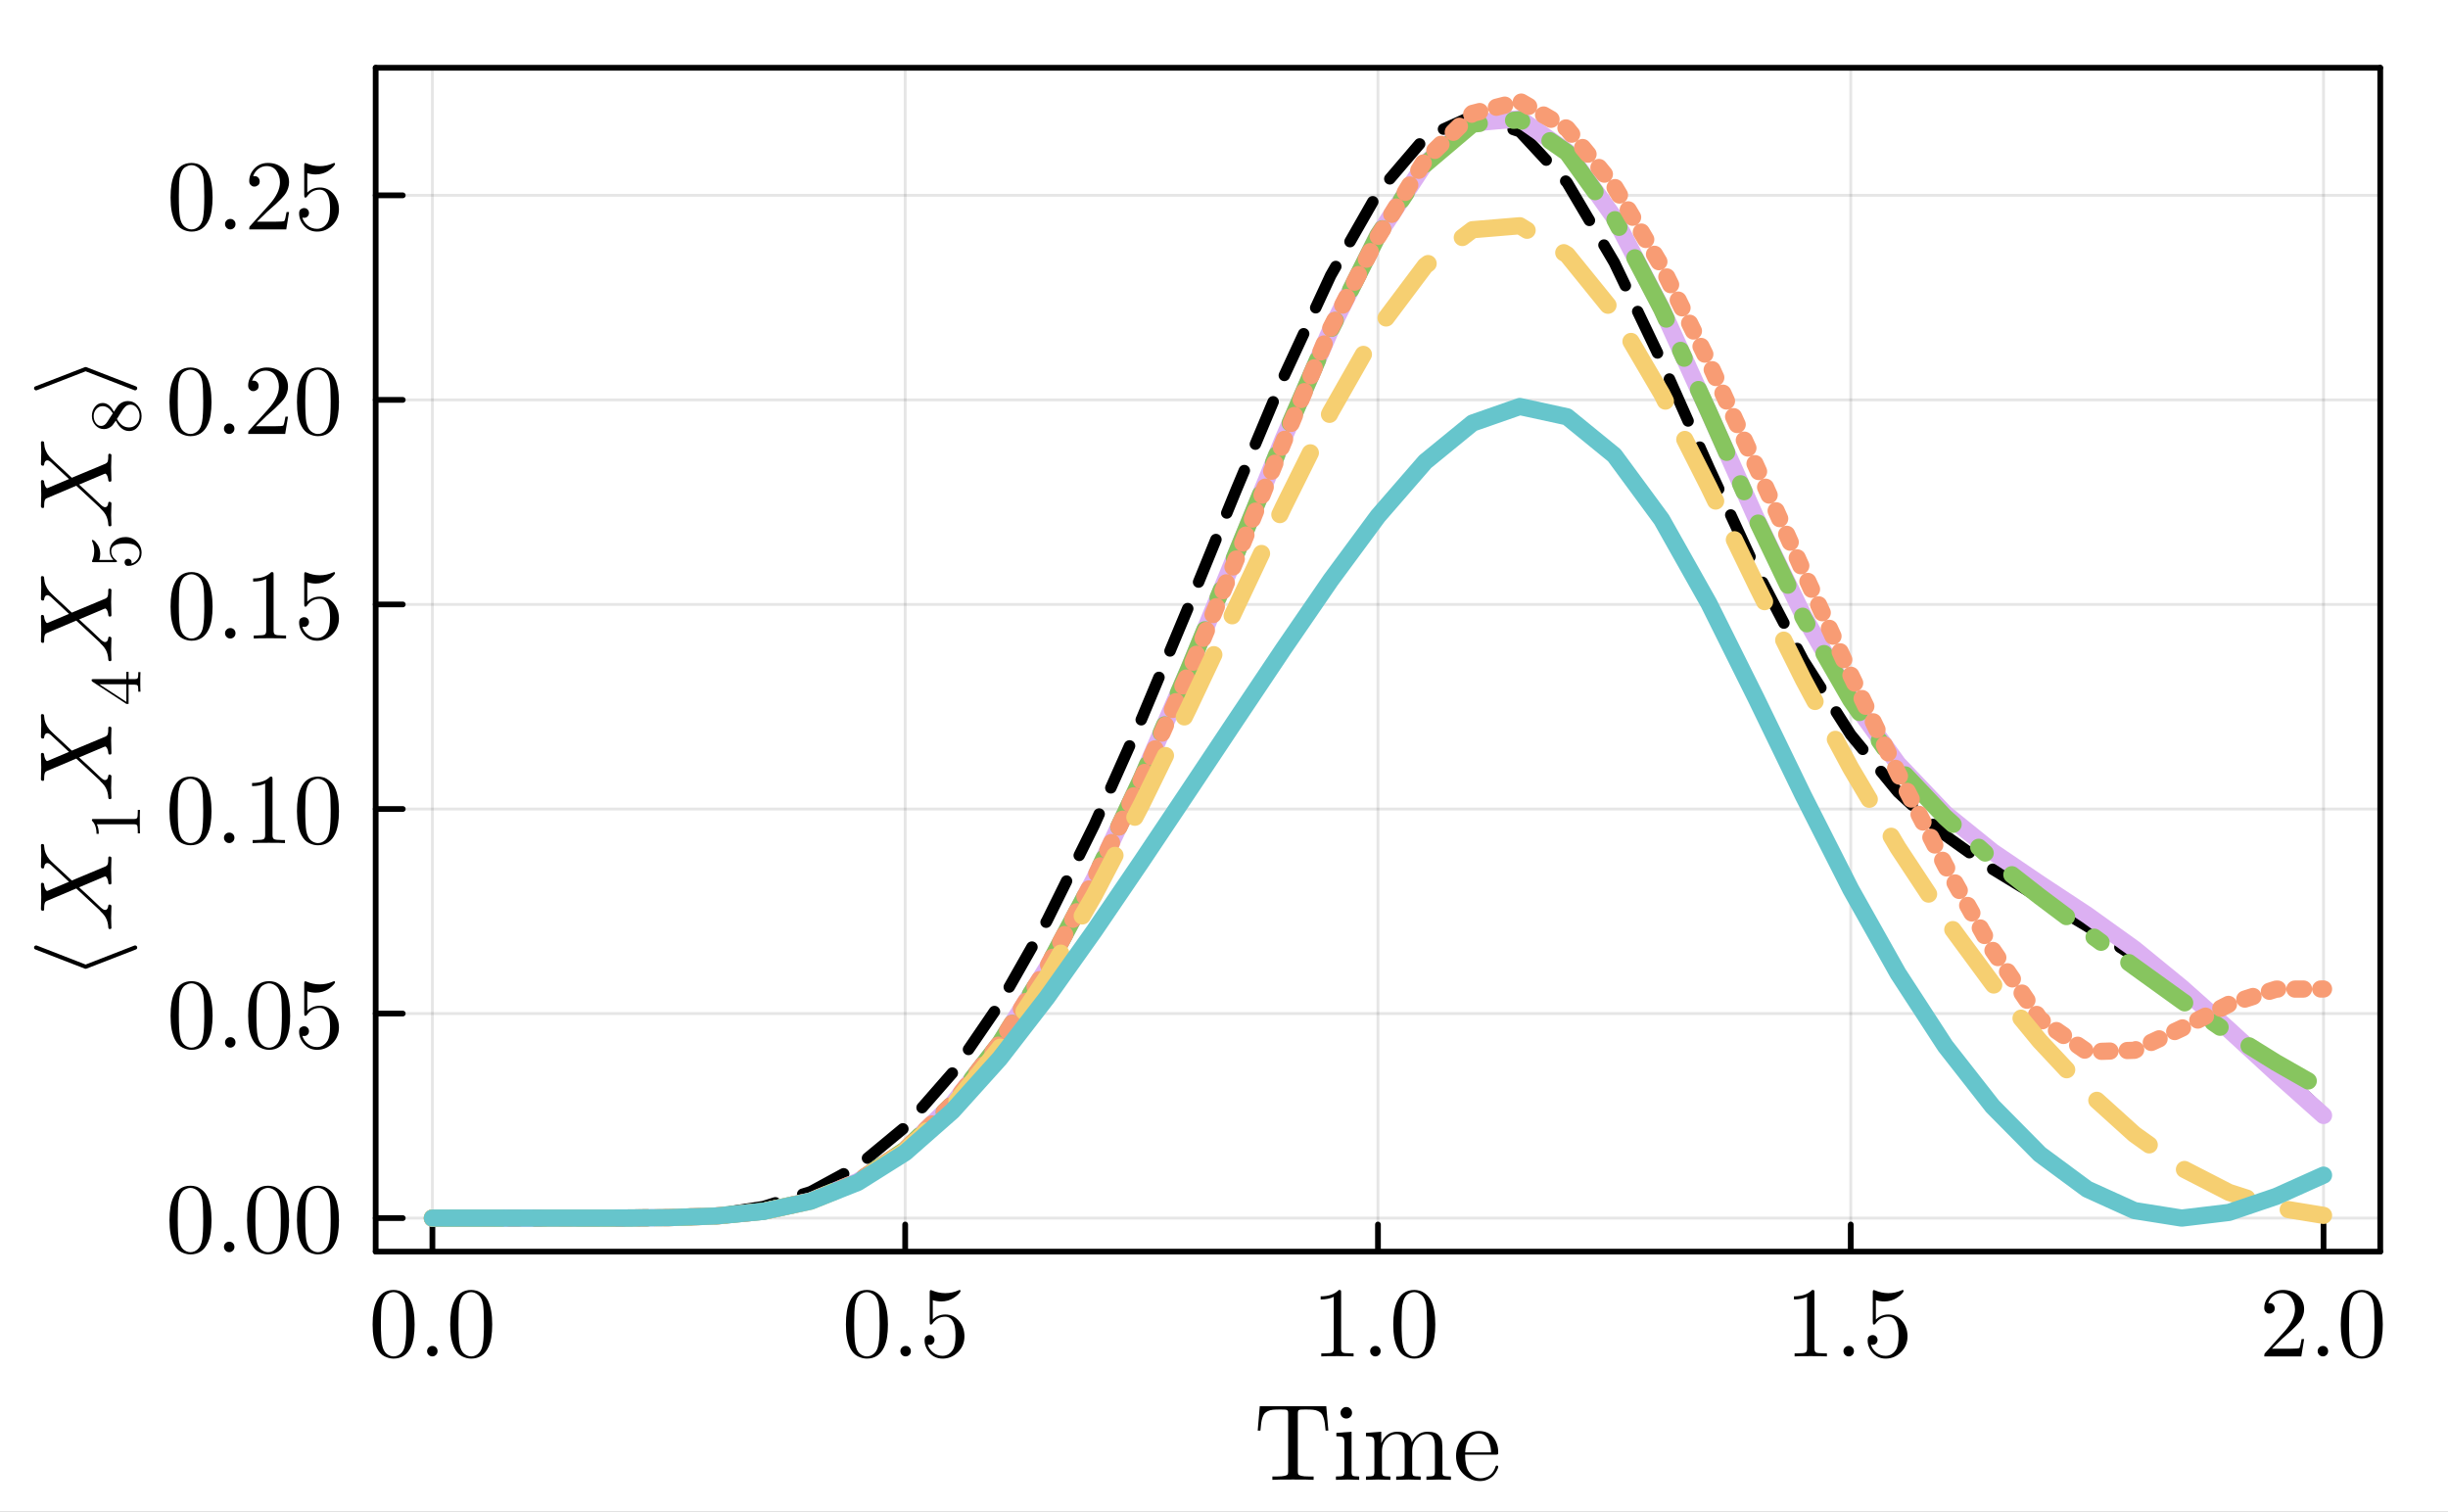 <?xml version="1.0" encoding="utf-8"?>
<svg xmlns="http://www.w3.org/2000/svg" xmlns:xlink="http://www.w3.org/1999/xlink" width="426.75" height="263.5" viewBox="0 0 1707 1054">
<rect x="0" y="0" width="1707" height="1054" fill="#808080" stroke="none"/>
<defs>
  <clipPath id="clip140">
    <rect x="0" y="0" width="1707" height="1054"/>
  </clipPath>
</defs>
<path clip-path="url(#clip140)" d="M0 1054 L1707 1054 L1707 0 L0 0  Z" fill="#ffffff" fill-rule="evenodd" fill-opacity="1"/>
<defs>
  <clipPath id="clip141">
    <rect x="341" y="0" width="1196" height="1054"/>
  </clipPath>
</defs>
<defs>
  <clipPath id="clip142">
    <rect x="273" y="47" width="1387" height="826"/>
  </clipPath>
</defs>
<path clip-path="url(#clip140)" d="M261.958 872.688 L1659.76 872.688 L1659.76 47.253 L261.958 47.253  Z" fill="#ffffff" fill-rule="evenodd" fill-opacity="1"/>
<defs>
  <clipPath id="clip143">
    <rect x="261" y="47" width="1399" height="826"/>
  </clipPath>
</defs>
<polyline clip-path="url(#clip143)" style="stroke:#000000; stroke-linecap:round; stroke-linejoin:round; stroke-width:2; stroke-opacity:0.1; fill:none" points="301.518,872.688 301.518,47.253 "/>
<polyline clip-path="url(#clip143)" style="stroke:#000000; stroke-linecap:round; stroke-linejoin:round; stroke-width:2; stroke-opacity:0.1; fill:none" points="631.189,872.688 631.189,47.253 "/>
<polyline clip-path="url(#clip143)" style="stroke:#000000; stroke-linecap:round; stroke-linejoin:round; stroke-width:2; stroke-opacity:0.1; fill:none" points="960.859,872.688 960.859,47.253 "/>
<polyline clip-path="url(#clip143)" style="stroke:#000000; stroke-linecap:round; stroke-linejoin:round; stroke-width:2; stroke-opacity:0.1; fill:none" points="1290.53,872.688 1290.53,47.253 "/>
<polyline clip-path="url(#clip143)" style="stroke:#000000; stroke-linecap:round; stroke-linejoin:round; stroke-width:2; stroke-opacity:0.1; fill:none" points="1620.2,872.688 1620.2,47.253 "/>
<polyline clip-path="url(#clip140)" style="stroke:#000000; stroke-linecap:round; stroke-linejoin:round; stroke-width:4.001; stroke-opacity:1; fill:none" points="261.958,872.688 1659.76,872.688 "/>
<polyline clip-path="url(#clip140)" style="stroke:#000000; stroke-linecap:round; stroke-linejoin:round; stroke-width:4.001; stroke-opacity:1; fill:none" points="261.958,47.253 1659.76,47.253 "/>
<polyline clip-path="url(#clip140)" style="stroke:#000000; stroke-linecap:round; stroke-linejoin:round; stroke-width:4.001; stroke-opacity:1; fill:none" points="301.518,872.688 301.518,853.787 "/>
<polyline clip-path="url(#clip140)" style="stroke:#000000; stroke-linecap:round; stroke-linejoin:round; stroke-width:4.001; stroke-opacity:1; fill:none" points="631.189,872.688 631.189,853.787 "/>
<polyline clip-path="url(#clip140)" style="stroke:#000000; stroke-linecap:round; stroke-linejoin:round; stroke-width:4.001; stroke-opacity:1; fill:none" points="960.859,872.688 960.859,853.787 "/>
<polyline clip-path="url(#clip140)" style="stroke:#000000; stroke-linecap:round; stroke-linejoin:round; stroke-width:4.001; stroke-opacity:1; fill:none" points="1290.53,872.688 1290.53,853.787 "/>
<polyline clip-path="url(#clip140)" style="stroke:#000000; stroke-linecap:round; stroke-linejoin:round; stroke-width:4.001; stroke-opacity:1; fill:none" points="1620.2,872.688 1620.2,853.787 "/>
<path clip-path="url(#clip140)" d="M259.828 923.507 Q259.828 913.281 262.409 907.709 Q266.009 899.419 274.5 899.419 Q276.3 899.419 278.168 899.929 Q280.07 900.405 282.448 902.273 Q284.859 904.142 286.32 907.199 Q289.105 913.111 289.105 923.507 Q289.105 933.665 286.523 939.202 Q282.753 947.288 274.432 947.288 Q271.308 947.288 268.115 945.691 Q264.956 944.094 262.953 940.255 Q259.828 934.514 259.828 923.507 M265.602 922.657 Q265.602 933.155 266.349 937.334 Q267.198 941.852 269.508 943.823 Q271.851 945.759 274.432 945.759 Q277.217 945.759 279.527 943.687 Q281.87 941.58 282.584 937.062 Q283.365 932.611 283.331 922.657 Q283.331 912.975 282.652 909.102 Q281.735 904.583 279.289 902.783 Q276.878 900.948 274.432 900.948 Q273.515 900.948 272.53 901.22 Q271.579 901.492 270.187 902.273 Q268.794 903.055 267.707 904.991 Q266.655 906.928 266.145 909.849 Q265.602 913.62 265.602 922.657 Z" fill="#000000" fill-rule="evenodd" fill-opacity="1" /><path clip-path="url(#clip140)" d="M298.852 944.638 Q297.799 943.517 297.799 942.056 Q297.799 940.595 298.852 939.542 Q299.905 938.455 301.502 938.455 Q303.03 938.455 304.049 939.474 Q305.102 940.459 305.102 942.09 Q305.102 943.687 303.981 944.74 Q302.894 945.759 301.502 945.759 Q299.905 945.759 298.852 944.638 Z" fill="#000000" fill-rule="evenodd" fill-opacity="1" /><path clip-path="url(#clip140)" d="M313.932 923.507 Q313.932 913.281 316.514 907.709 Q320.114 899.419 328.605 899.419 Q330.405 899.419 332.273 899.929 Q334.175 900.405 336.552 902.273 Q338.964 904.142 340.424 907.199 Q343.209 913.111 343.209 923.507 Q343.209 933.665 340.628 939.202 Q336.858 947.288 328.537 947.288 Q325.412 947.288 322.219 945.691 Q319.061 944.094 317.057 940.255 Q313.932 934.514 313.932 923.507 M319.706 922.657 Q319.706 933.155 320.453 937.334 Q321.302 941.852 323.612 943.823 Q325.955 945.759 328.537 945.759 Q331.322 945.759 333.631 943.687 Q335.975 941.58 336.688 937.062 Q337.469 932.611 337.435 922.657 Q337.435 912.975 336.756 909.102 Q335.839 904.583 333.394 902.783 Q330.982 900.948 328.537 900.948 Q327.62 900.948 326.635 901.22 Q325.684 901.492 324.291 902.273 Q322.899 903.055 321.812 904.991 Q320.759 906.928 320.25 909.849 Q319.706 913.62 319.706 922.657 Z" fill="#000000" fill-rule="evenodd" fill-opacity="1" /><path clip-path="url(#clip140)" d="M589.872 923.507 Q589.872 913.281 592.453 907.709 Q596.053 899.419 604.544 899.419 Q606.344 899.419 608.212 899.929 Q610.114 900.405 612.492 902.273 Q614.903 904.142 616.364 907.199 Q619.149 913.111 619.149 923.507 Q619.149 933.665 616.567 939.202 Q612.797 947.288 604.476 947.288 Q601.352 947.288 598.159 945.691 Q595 944.094 592.997 940.255 Q589.872 934.514 589.872 923.507 M595.646 922.657 Q595.646 933.155 596.393 937.334 Q597.242 941.852 599.552 943.823 Q601.895 945.759 604.476 945.759 Q607.261 945.759 609.571 943.687 Q611.914 941.58 612.628 937.062 Q613.409 932.611 613.375 922.657 Q613.375 912.975 612.696 909.102 Q611.779 904.583 609.333 902.783 Q606.922 900.948 604.476 900.948 Q603.559 900.948 602.574 901.22 Q601.623 901.492 600.231 902.273 Q598.838 903.055 597.751 904.991 Q596.699 906.928 596.189 909.849 Q595.646 913.62 595.646 922.657 Z" fill="#000000" fill-rule="evenodd" fill-opacity="1" /><path clip-path="url(#clip140)" d="M628.896 944.638 Q627.843 943.517 627.843 942.056 Q627.843 940.595 628.896 939.542 Q629.949 938.455 631.545 938.455 Q633.074 938.455 634.093 939.474 Q635.146 940.459 635.146 942.09 Q635.146 943.687 634.025 944.74 Q632.938 945.759 631.545 945.759 Q629.949 945.759 628.896 944.638 Z" fill="#000000" fill-rule="evenodd" fill-opacity="1" /><path clip-path="url(#clip140)" d="M644.723 934.548 Q644.723 932.476 645.844 931.694 Q646.965 930.879 648.154 930.879 Q649.75 930.879 650.667 931.898 Q651.618 932.883 651.618 934.276 Q651.618 935.669 650.667 936.688 Q649.75 937.674 648.154 937.674 Q647.373 937.674 646.965 937.538 Q647.882 940.731 650.667 943.041 Q653.486 945.351 657.188 945.351 Q661.841 945.351 664.626 940.833 Q666.29 937.911 666.29 931.287 Q666.29 925.443 665.034 922.521 Q663.098 918.071 659.124 918.071 Q653.486 918.071 650.158 922.929 Q649.75 923.541 649.275 923.575 Q648.595 923.575 648.426 923.201 Q648.29 922.793 648.29 921.74 L648.29 901.152 Q648.29 899.487 648.969 899.487 Q649.241 899.487 649.818 899.691 Q654.199 901.628 659.056 901.662 Q664.049 901.662 668.532 899.623 Q668.872 899.419 669.076 899.419 Q669.755 899.419 669.789 900.201 Q669.789 900.473 669.211 901.288 Q668.668 902.069 667.479 903.123 Q666.29 904.142 664.762 905.127 Q663.234 906.112 660.992 906.792 Q658.784 907.437 656.339 907.437 Q653.418 907.437 650.429 906.52 L650.429 920.075 Q654.03 916.542 659.26 916.542 Q664.83 916.542 668.668 921.027 Q672.506 925.511 672.506 931.762 Q672.506 938.319 667.955 942.803 Q663.438 947.288 657.324 947.288 Q651.754 947.288 648.222 943.313 Q644.723 939.338 644.723 934.548 Z" fill="#000000" fill-rule="evenodd" fill-opacity="1" /><path clip-path="url(#clip140)" d="M920.901 906.044 L920.901 903.87 Q929.256 903.87 933.569 899.419 Q934.758 899.419 934.962 899.691 Q935.166 899.963 935.166 901.22 L935.166 940.255 Q935.166 942.328 936.185 942.973 Q937.203 943.619 941.653 943.619 L943.86 943.619 L943.86 945.759 Q941.415 945.555 932.584 945.555 Q923.754 945.555 921.342 945.759 L921.342 943.619 L923.55 943.619 Q927.931 943.619 928.984 943.007 Q930.037 942.362 930.037 940.255 L930.037 904.21 Q926.403 906.044 920.901 906.044 Z" fill="#000000" fill-rule="evenodd" fill-opacity="1" /><path clip-path="url(#clip140)" d="M956.461 944.638 Q955.408 943.517 955.408 942.056 Q955.408 940.595 956.461 939.542 Q957.514 938.455 959.11 938.455 Q960.638 938.455 961.657 939.474 Q962.71 940.459 962.71 942.09 Q962.71 943.687 961.589 944.74 Q960.503 945.759 959.11 945.759 Q957.514 945.759 956.461 944.638 Z" fill="#000000" fill-rule="evenodd" fill-opacity="1" /><path clip-path="url(#clip140)" d="M971.541 923.507 Q971.541 913.281 974.122 907.709 Q977.722 899.419 986.213 899.419 Q988.013 899.419 989.881 899.929 Q991.783 900.405 994.161 902.273 Q996.572 904.142 998.033 907.199 Q1000.82 913.111 1000.82 923.507 Q1000.82 933.665 998.236 939.202 Q994.466 947.288 986.145 947.288 Q983.021 947.288 979.828 945.691 Q976.669 944.094 974.666 940.255 Q971.541 934.514 971.541 923.507 M977.315 922.657 Q977.315 933.155 978.062 937.334 Q978.911 941.852 981.221 943.823 Q983.564 945.759 986.145 945.759 Q988.93 945.759 991.24 943.687 Q993.583 941.58 994.297 937.062 Q995.078 932.611 995.044 922.657 Q995.044 912.975 994.365 909.102 Q993.448 904.583 991.002 902.783 Q988.591 900.948 986.145 900.948 Q985.228 900.948 984.243 901.22 Q983.292 901.492 981.9 902.273 Q980.507 903.055 979.42 904.991 Q978.368 906.928 977.858 909.849 Q977.315 913.62 977.315 922.657 Z" fill="#000000" fill-rule="evenodd" fill-opacity="1" /><path clip-path="url(#clip140)" d="M1250.94 906.044 L1250.94 903.87 Q1259.3 903.87 1263.61 899.419 Q1264.8 899.419 1265.01 899.691 Q1265.21 899.963 1265.21 901.22 L1265.21 940.255 Q1265.21 942.328 1266.23 942.973 Q1267.25 943.619 1271.7 943.619 L1273.9 943.619 L1273.9 945.759 Q1271.46 945.555 1262.63 945.555 Q1253.8 945.555 1251.39 945.759 L1251.39 943.619 L1253.59 943.619 Q1257.98 943.619 1259.03 943.007 Q1260.08 942.362 1260.08 940.255 L1260.08 904.21 Q1256.45 906.044 1250.94 906.044 Z" fill="#000000" fill-rule="evenodd" fill-opacity="1" /><path clip-path="url(#clip140)" d="M1286.5 944.638 Q1285.45 943.517 1285.45 942.056 Q1285.45 940.595 1286.5 939.542 Q1287.56 938.455 1289.15 938.455 Q1290.68 938.455 1291.7 939.474 Q1292.75 940.459 1292.75 942.09 Q1292.75 943.687 1291.63 944.74 Q1290.55 945.759 1289.15 945.759 Q1287.56 945.759 1286.5 944.638 Z" fill="#000000" fill-rule="evenodd" fill-opacity="1" /><path clip-path="url(#clip140)" d="M1302.33 934.548 Q1302.33 932.476 1303.45 931.694 Q1304.57 930.879 1305.76 930.879 Q1307.36 930.879 1308.28 931.898 Q1309.23 932.883 1309.23 934.276 Q1309.23 935.669 1308.28 936.688 Q1307.36 937.674 1305.76 937.674 Q1304.98 937.674 1304.57 937.538 Q1305.49 940.731 1308.28 943.041 Q1311.09 945.351 1314.8 945.351 Q1319.45 945.351 1322.23 940.833 Q1323.9 937.911 1323.9 931.287 Q1323.9 925.443 1322.64 922.521 Q1320.71 918.071 1316.73 918.071 Q1311.09 918.071 1307.77 922.929 Q1307.36 923.541 1306.88 923.575 Q1306.2 923.575 1306.03 923.201 Q1305.9 922.793 1305.9 921.74 L1305.9 901.152 Q1305.9 899.487 1306.58 899.487 Q1306.85 899.487 1307.43 899.691 Q1311.81 901.628 1316.66 901.662 Q1321.66 901.662 1326.14 899.623 Q1326.48 899.419 1326.68 899.419 Q1327.36 899.419 1327.4 900.201 Q1327.4 900.473 1326.82 901.288 Q1326.28 902.069 1325.09 903.123 Q1323.9 904.142 1322.37 905.127 Q1320.84 906.112 1318.6 906.792 Q1316.39 907.437 1313.95 907.437 Q1311.03 907.437 1308.04 906.52 L1308.04 920.075 Q1311.64 916.542 1316.87 916.542 Q1322.44 916.542 1326.28 921.027 Q1330.11 925.511 1330.11 931.762 Q1330.11 938.319 1325.56 942.803 Q1321.05 947.288 1314.93 947.288 Q1309.36 947.288 1305.83 943.313 Q1302.33 939.338 1302.33 934.548 Z" fill="#000000" fill-rule="evenodd" fill-opacity="1" /><path clip-path="url(#clip140)" d="M1578.88 945.759 Q1578.88 944.502 1578.98 944.128 Q1579.12 943.755 1579.66 943.177 L1593.01 928.297 Q1600.31 920.075 1600.31 912.907 Q1600.31 908.253 1597.87 904.923 Q1595.46 901.594 1591.01 901.594 Q1587.95 901.594 1585.37 903.462 Q1582.79 905.331 1581.6 908.66 Q1581.8 908.592 1582.52 908.592 Q1584.25 908.592 1585.2 909.679 Q1586.19 910.767 1586.19 912.227 Q1586.19 914.096 1584.96 915.013 Q1583.77 915.897 1582.59 915.897 Q1582.11 915.897 1581.46 915.795 Q1580.85 915.693 1579.87 914.741 Q1578.88 913.756 1578.88 912.024 Q1578.88 907.165 1582.55 903.292 Q1586.25 899.419 1591.89 899.419 Q1598.28 899.419 1602.45 903.224 Q1606.67 906.996 1606.67 912.907 Q1606.67 914.979 1606.02 916.882 Q1605.41 918.75 1604.56 920.211 Q1603.74 921.672 1601.5 924.016 Q1599.26 926.36 1597.46 928.025 Q1595.66 929.69 1591.62 933.223 L1584.25 940.391 L1596.78 940.391 Q1602.9 940.391 1603.37 939.848 Q1604.05 938.863 1604.9 933.665 L1606.67 933.665 L1604.7 945.759 L1578.88 945.759 Z" fill="#000000" fill-rule="evenodd" fill-opacity="1" /><path clip-path="url(#clip140)" d="M1617.16 944.638 Q1616.11 943.517 1616.11 942.056 Q1616.11 940.595 1617.16 939.542 Q1618.21 938.455 1619.81 938.455 Q1621.34 938.455 1622.36 939.474 Q1623.41 940.459 1623.41 942.09 Q1623.41 943.687 1622.29 944.74 Q1621.2 945.759 1619.81 945.759 Q1618.21 945.759 1617.16 944.638 Z" fill="#000000" fill-rule="evenodd" fill-opacity="1" /><path clip-path="url(#clip140)" d="M1632.24 923.507 Q1632.24 913.281 1634.82 907.709 Q1638.42 899.419 1646.91 899.419 Q1648.71 899.419 1650.58 899.929 Q1652.48 900.405 1654.86 902.273 Q1657.27 904.142 1658.73 907.199 Q1661.52 913.111 1661.52 923.507 Q1661.52 933.665 1658.94 939.202 Q1655.17 947.288 1646.84 947.288 Q1643.72 947.288 1640.53 945.691 Q1637.37 944.094 1635.36 940.255 Q1632.24 934.514 1632.24 923.507 M1638.01 922.657 Q1638.01 933.155 1638.76 937.334 Q1639.61 941.852 1641.92 943.823 Q1644.26 945.759 1646.84 945.759 Q1649.63 945.759 1651.94 943.687 Q1654.28 941.58 1655 937.062 Q1655.78 932.611 1655.74 922.657 Q1655.74 912.975 1655.06 909.102 Q1654.15 904.583 1651.7 902.783 Q1649.29 900.948 1646.84 900.948 Q1645.93 900.948 1644.94 901.22 Q1643.99 901.492 1642.6 902.273 Q1641.21 903.055 1640.12 904.991 Q1639.07 906.928 1638.56 909.849 Q1638.01 913.62 1638.01 922.657 Z" fill="#000000" fill-rule="evenodd" fill-opacity="1" /><path clip-path="url(#clip140)" d="M877.012 997.494 L878.457 980.445 L924.808 980.445 L926.253 997.494 L924.364 997.494 Q924.067 994.084 923.771 992.12 Q923.511 990.156 922.844 988.303 Q922.215 986.412 921.399 985.523 Q920.621 984.596 919.102 983.892 Q917.583 983.151 915.619 982.966 Q913.656 982.78 910.692 982.78 Q907.209 982.78 906.357 982.929 Q905.43 983.151 905.208 983.818 Q904.986 984.448 904.986 985.819 L904.986 1025.81 Q904.986 1027.33 905.282 1027.96 Q905.616 1028.55 907.357 1029.03 Q909.098 1029.48 912.952 1029.48 L915.99 1029.48 L915.99 1031.81 Q912.878 1031.59 901.577 1031.59 Q890.35 1031.59 887.238 1031.81 L887.238 1029.48 L890.276 1029.48 Q894.13 1029.48 895.871 1029.03 Q897.649 1028.55 897.946 1027.96 Q898.242 1027.33 898.242 1025.81 L898.242 985.819 Q898.242 984.745 898.168 984.3 Q898.094 983.855 897.761 983.485 Q897.427 983.077 896.649 982.929 Q895.908 982.78 892.573 982.78 Q889.609 982.78 887.609 982.966 Q885.645 983.151 884.126 983.892 Q882.607 984.596 881.791 985.523 Q881.013 986.412 880.346 988.303 Q879.717 990.156 879.457 992.12 Q879.198 994.084 878.901 997.494 L877.012 997.494 Z" fill="#000000" fill-rule="evenodd" fill-opacity="1" /><path clip-path="url(#clip140)" d="M931.552 1031.81 L931.552 1029.48 Q935.59 1029.48 936.516 1029 Q937.443 1028.48 937.443 1026.03 L937.443 1005.61 Q937.443 1002.79 936.479 1002.13 Q935.553 1001.46 931.848 1001.46 L931.848 999.088 L942.445 998.272 L942.445 1026.11 Q942.445 1028.37 943.26 1028.92 Q944.075 1029.48 947.78 1029.48 L947.78 1031.81 Q940.036 1031.59 939.888 1031.59 Q938.851 1031.59 931.552 1031.81 M934.738 985.041 Q934.738 983.522 935.887 982.299 Q937.072 981.038 938.74 981.038 Q940.407 981.038 941.593 982.187 Q942.778 983.299 942.778 985.078 Q942.778 986.82 941.593 987.969 Q940.407 989.081 938.74 989.081 Q936.998 989.081 935.85 987.858 Q934.738 986.635 934.738 985.041 Z" fill="#000000" fill-rule="evenodd" fill-opacity="1" /><path clip-path="url(#clip140)" d="M952.486 1031.81 L952.486 1029.48 Q956.524 1029.48 957.451 1029 Q958.377 1028.48 958.377 1026.03 L958.377 1005.68 Q958.377 1002.87 957.376 1002.16 Q956.413 1001.46 952.486 1001.46 L952.486 999.088 L963.156 998.272 L963.156 1006.24 Q966.713 998.272 974.383 998.272 Q983.275 998.272 984.498 1005.68 Q985.795 1002.79 988.5 1000.53 Q991.241 998.272 995.502 998.272 Q1001.21 998.272 1003.47 1001.09 Q1005.14 1002.98 1005.47 1005.09 Q1005.8 1007.2 1005.8 1012.69 L1005.8 1027.18 Q1005.88 1028.77 1007.1 1029.14 Q1008.32 1029.48 1011.73 1029.48 L1011.73 1031.81 Q1003.99 1031.59 1003.25 1031.59 Q1002.65 1031.59 994.65 1031.81 L994.65 1029.48 Q998.689 1029.48 999.615 1029 Q1000.58 1028.48 1000.58 1026.03 L1000.58 1008.35 Q1000.58 1004.5 999.393 1002.24 Q998.207 999.94 994.947 999.94 Q991.019 999.94 987.87 1003.24 Q984.72 1006.54 984.72 1012.1 L984.72 1026.03 Q984.72 1028.48 985.647 1029 Q986.61 1029.48 990.649 1029.48 L990.649 1031.81 Q982.905 1031.59 982.127 1031.59 Q981.534 1031.59 973.568 1031.81 L973.568 1029.48 Q977.607 1029.48 978.533 1029 Q979.496 1028.48 979.496 1026.03 L979.496 1008.35 Q979.496 1004.5 978.31 1002.24 Q977.125 999.94 973.864 999.94 Q969.937 999.94 966.787 1003.24 Q963.638 1006.54 963.638 1012.1 L963.638 1026.03 Q963.638 1028.48 964.564 1029 Q965.528 1029.48 969.529 1029.48 L969.529 1031.81 Q961.786 1031.59 961.045 1031.59 Q960.452 1031.59 952.486 1031.81 Z" fill="#000000" fill-rule="evenodd" fill-opacity="1" /><path clip-path="url(#clip140)" d="M1015.32 1015.1 Q1015.32 1007.95 1019.92 1002.87 Q1024.51 997.79 1031.11 997.79 Q1037.78 997.79 1041.22 1002.13 Q1044.71 1006.46 1044.71 1012.69 Q1044.71 1013.84 1044.41 1014.06 Q1044.11 1014.28 1042.82 1014.28 L1021.62 1014.28 Q1021.62 1022.03 1023.92 1025.66 Q1027.11 1030.74 1032.48 1030.74 Q1033.22 1030.74 1034.11 1030.59 Q1035 1030.44 1036.81 1029.81 Q1038.63 1029.14 1040.22 1027.4 Q1041.82 1025.66 1042.74 1022.92 Q1042.97 1021.84 1043.71 1021.88 Q1044.71 1021.88 1044.71 1022.77 Q1044.71 1023.44 1043.97 1024.96 Q1043.26 1026.44 1041.89 1028.22 Q1040.52 1030 1037.85 1031.33 Q1035.22 1032.67 1032.04 1032.67 Q1025.37 1032.67 1020.33 1027.63 Q1015.32 1022.55 1015.32 1015.1 M1021.7 1012.69 L1039.7 1012.69 Q1039.7 1011.1 1039.41 1009.32 Q1039.15 1007.54 1038.33 1005.09 Q1037.56 1002.61 1035.7 1001.05 Q1033.85 999.495 1031.11 999.495 Q1029.89 999.495 1028.55 1000.01 Q1027.26 1000.53 1025.66 1001.79 Q1024.07 1003.05 1022.96 1005.91 Q1021.85 1008.76 1021.7 1012.69 Z" fill="#000000" fill-rule="evenodd" fill-opacity="1" /><polyline clip-path="url(#clip143)" style="stroke:#000000; stroke-linecap:round; stroke-linejoin:round; stroke-width:2; stroke-opacity:0.1; fill:none" points="261.958,849.327 1659.76,849.327 "/>
<polyline clip-path="url(#clip143)" style="stroke:#000000; stroke-linecap:round; stroke-linejoin:round; stroke-width:2; stroke-opacity:0.1; fill:none" points="261.958,706.7 1659.76,706.7 "/>
<polyline clip-path="url(#clip143)" style="stroke:#000000; stroke-linecap:round; stroke-linejoin:round; stroke-width:2; stroke-opacity:0.1; fill:none" points="261.958,564.074 1659.76,564.074 "/>
<polyline clip-path="url(#clip143)" style="stroke:#000000; stroke-linecap:round; stroke-linejoin:round; stroke-width:2; stroke-opacity:0.1; fill:none" points="261.958,421.447 1659.76,421.447 "/>
<polyline clip-path="url(#clip143)" style="stroke:#000000; stroke-linecap:round; stroke-linejoin:round; stroke-width:2; stroke-opacity:0.1; fill:none" points="261.958,278.821 1659.76,278.821 "/>
<polyline clip-path="url(#clip143)" style="stroke:#000000; stroke-linecap:round; stroke-linejoin:round; stroke-width:2; stroke-opacity:0.1; fill:none" points="261.958,136.194 1659.76,136.194 "/>
<polyline clip-path="url(#clip140)" style="stroke:#000000; stroke-linecap:round; stroke-linejoin:round; stroke-width:4.001; stroke-opacity:1; fill:none" points="261.958,872.688 261.958,47.253 "/>
<polyline clip-path="url(#clip140)" style="stroke:#000000; stroke-linecap:round; stroke-linejoin:round; stroke-width:4.001; stroke-opacity:1; fill:none" points="1659.76,872.688 1659.76,47.253 "/>
<polyline clip-path="url(#clip140)" style="stroke:#000000; stroke-linecap:round; stroke-linejoin:round; stroke-width:4.001; stroke-opacity:1; fill:none" points="261.958,849.327 280.854,849.327 "/>
<polyline clip-path="url(#clip140)" style="stroke:#000000; stroke-linecap:round; stroke-linejoin:round; stroke-width:4.001; stroke-opacity:1; fill:none" points="261.958,706.7 280.854,706.7 "/>
<polyline clip-path="url(#clip140)" style="stroke:#000000; stroke-linecap:round; stroke-linejoin:round; stroke-width:4.001; stroke-opacity:1; fill:none" points="261.958,564.074 280.854,564.074 "/>
<polyline clip-path="url(#clip140)" style="stroke:#000000; stroke-linecap:round; stroke-linejoin:round; stroke-width:4.001; stroke-opacity:1; fill:none" points="261.958,421.447 280.854,421.447 "/>
<polyline clip-path="url(#clip140)" style="stroke:#000000; stroke-linecap:round; stroke-linejoin:round; stroke-width:4.001; stroke-opacity:1; fill:none" points="261.958,278.821 280.854,278.821 "/>
<polyline clip-path="url(#clip140)" style="stroke:#000000; stroke-linecap:round; stroke-linejoin:round; stroke-width:4.001; stroke-opacity:1; fill:none" points="261.958,136.194 280.854,136.194 "/>
<path clip-path="url(#clip140)" d="M118.193 850.839 Q118.193 840.613 120.774 835.041 Q124.374 826.752 132.865 826.752 Q134.665 826.752 136.533 827.261 Q138.435 827.737 140.813 829.605 Q143.224 831.474 144.685 834.532 Q147.47 840.443 147.47 850.839 Q147.47 860.997 144.888 866.535 Q141.118 874.62 132.797 874.62 Q129.673 874.62 126.48 873.023 Q123.321 871.427 121.318 867.588 Q118.193 861.846 118.193 850.839 M123.967 849.989 Q123.967 860.487 124.714 864.666 Q125.563 869.184 127.873 871.155 Q130.216 873.091 132.797 873.091 Q135.582 873.091 137.892 871.019 Q140.235 868.913 140.949 864.394 Q141.73 859.944 141.696 849.989 Q141.696 840.307 141.017 836.434 Q140.1 831.916 137.654 830.115 Q135.243 828.28 132.797 828.28 Q131.88 828.28 130.895 828.552 Q129.944 828.824 128.552 829.605 Q127.159 830.387 126.072 832.323 Q125.02 834.26 124.51 837.182 Q123.967 840.953 123.967 849.989 Z" fill="#000000" fill-rule="evenodd" fill-opacity="1" /><path clip-path="url(#clip140)" d="M157.217 871.97 Q156.164 870.849 156.164 869.388 Q156.164 867.927 157.217 866.874 Q158.27 865.787 159.866 865.787 Q161.395 865.787 162.414 866.806 Q163.467 867.792 163.467 869.422 Q163.467 871.019 162.346 872.072 Q161.259 873.091 159.866 873.091 Q158.27 873.091 157.217 871.97 Z" fill="#000000" fill-rule="evenodd" fill-opacity="1" /><path clip-path="url(#clip140)" d="M172.297 850.839 Q172.297 840.613 174.879 835.041 Q178.479 826.752 186.97 826.752 Q188.77 826.752 190.638 827.261 Q192.54 827.737 194.917 829.605 Q197.329 831.474 198.789 834.532 Q201.574 840.443 201.574 850.839 Q201.574 860.997 198.993 866.535 Q195.223 874.62 186.902 874.62 Q183.777 874.62 180.584 873.023 Q177.426 871.427 175.422 867.588 Q172.297 861.846 172.297 850.839 M178.071 849.989 Q178.071 860.487 178.818 864.666 Q179.667 869.184 181.977 871.155 Q184.32 873.091 186.902 873.091 Q189.687 873.091 191.996 871.019 Q194.34 868.913 195.053 864.394 Q195.834 859.944 195.8 849.989 Q195.8 840.307 195.121 836.434 Q194.204 831.916 191.759 830.115 Q189.347 828.28 186.902 828.28 Q185.985 828.28 185 828.552 Q184.049 828.824 182.656 829.605 Q181.264 830.387 180.177 832.323 Q179.124 834.26 178.615 837.182 Q178.071 840.953 178.071 849.989 Z" fill="#000000" fill-rule="evenodd" fill-opacity="1" /><path clip-path="url(#clip140)" d="M207.076 850.839 Q207.076 840.613 209.657 835.041 Q213.258 826.752 221.749 826.752 Q223.549 826.752 225.417 827.261 Q227.319 827.737 229.696 829.605 Q232.108 831.474 233.568 834.532 Q236.353 840.443 236.353 850.839 Q236.353 860.997 233.772 866.535 Q230.002 874.62 221.681 874.62 Q218.556 874.62 215.363 873.023 Q212.205 871.427 210.201 867.588 Q207.076 861.846 207.076 850.839 M212.85 849.989 Q212.85 860.487 213.597 864.666 Q214.446 869.184 216.756 871.155 Q219.099 873.091 221.681 873.091 Q224.466 873.091 226.775 871.019 Q229.119 868.913 229.832 864.394 Q230.613 859.944 230.579 849.989 Q230.579 840.307 229.9 836.434 Q228.983 831.916 226.537 830.115 Q224.126 828.28 221.681 828.28 Q220.764 828.28 219.779 828.552 Q218.828 828.824 217.435 829.605 Q216.043 830.387 214.956 832.323 Q213.903 834.26 213.393 837.182 Q212.85 840.953 212.85 849.989 Z" fill="#000000" fill-rule="evenodd" fill-opacity="1" /><path clip-path="url(#clip140)" d="M118.94 708.212 Q118.94 697.986 121.521 692.415 Q125.121 684.125 133.612 684.125 Q135.413 684.125 137.281 684.635 Q139.183 685.11 141.56 686.979 Q143.971 688.847 145.432 691.905 Q148.217 697.816 148.217 708.212 Q148.217 718.37 145.636 723.908 Q141.866 731.994 133.545 731.994 Q130.42 731.994 127.227 730.397 Q124.069 728.8 122.065 724.961 Q118.94 719.22 118.94 708.212 M124.714 707.363 Q124.714 717.861 125.461 722.039 Q126.31 726.558 128.62 728.528 Q130.963 730.465 133.545 730.465 Q136.33 730.465 138.639 728.392 Q140.983 726.286 141.696 721.768 Q142.477 717.317 142.443 707.363 Q142.443 697.681 141.764 693.808 Q140.847 689.289 138.401 687.489 Q135.99 685.654 133.545 685.654 Q132.628 685.654 131.643 685.926 Q130.692 686.198 129.299 686.979 Q127.907 687.76 126.82 689.697 Q125.767 691.633 125.257 694.555 Q124.714 698.326 124.714 707.363 Z" fill="#000000" fill-rule="evenodd" fill-opacity="1" /><path clip-path="url(#clip140)" d="M157.965 729.344 Q156.912 728.223 156.912 726.762 Q156.912 725.301 157.965 724.248 Q159.017 723.161 160.614 723.161 Q162.142 723.161 163.161 724.18 Q164.214 725.165 164.214 726.796 Q164.214 728.392 163.093 729.446 Q162.006 730.465 160.614 730.465 Q159.017 730.465 157.965 729.344 Z" fill="#000000" fill-rule="evenodd" fill-opacity="1" /><path clip-path="url(#clip140)" d="M173.044 708.212 Q173.044 697.986 175.626 692.415 Q179.226 684.125 187.717 684.125 Q189.517 684.125 191.385 684.635 Q193.287 685.11 195.664 686.979 Q198.076 688.847 199.536 691.905 Q202.321 697.816 202.321 708.212 Q202.321 718.37 199.74 723.908 Q195.97 731.994 187.649 731.994 Q184.524 731.994 181.332 730.397 Q178.173 728.8 176.169 724.961 Q173.044 719.22 173.044 708.212 M178.818 707.363 Q178.818 717.861 179.566 722.039 Q180.415 726.558 182.724 728.528 Q185.068 730.465 187.649 730.465 Q190.434 730.465 192.743 728.392 Q195.087 726.286 195.8 721.768 Q196.581 717.317 196.547 707.363 Q196.547 697.681 195.868 693.808 Q194.951 689.289 192.506 687.489 Q190.094 685.654 187.649 685.654 Q186.732 685.654 185.747 685.926 Q184.796 686.198 183.403 686.979 Q182.011 687.76 180.924 689.697 Q179.871 691.633 179.362 694.555 Q178.818 698.326 178.818 707.363 Z" fill="#000000" fill-rule="evenodd" fill-opacity="1" /><path clip-path="url(#clip140)" d="M208.571 719.254 Q208.571 717.181 209.691 716.4 Q210.812 715.585 212.001 715.585 Q213.597 715.585 214.514 716.604 Q215.465 717.589 215.465 718.982 Q215.465 720.375 214.514 721.394 Q213.597 722.379 212.001 722.379 Q211.22 722.379 210.812 722.243 Q211.729 725.437 214.514 727.747 Q217.333 730.057 221.035 730.057 Q225.688 730.057 228.473 725.539 Q230.138 722.617 230.138 715.992 Q230.138 710.149 228.881 707.227 Q226.945 702.777 222.971 702.777 Q217.333 702.777 214.005 707.635 Q213.597 708.246 213.122 708.28 Q212.443 708.28 212.273 707.907 Q212.137 707.499 212.137 706.446 L212.137 685.858 Q212.137 684.193 212.816 684.193 Q213.088 684.193 213.665 684.397 Q218.047 686.333 222.903 686.367 Q227.896 686.367 232.379 684.329 Q232.719 684.125 232.923 684.125 Q233.602 684.125 233.636 684.907 Q233.636 685.178 233.059 685.994 Q232.515 686.775 231.326 687.828 Q230.138 688.847 228.609 689.833 Q227.081 690.818 224.839 691.497 Q222.632 692.143 220.186 692.143 Q217.265 692.143 214.277 691.226 L214.277 704.781 Q217.877 701.248 223.107 701.248 Q228.677 701.248 232.515 705.732 Q236.353 710.217 236.353 716.468 Q236.353 723.025 231.802 727.509 Q227.285 731.994 221.171 731.994 Q215.601 731.994 212.069 728.019 Q208.571 724.044 208.571 719.254 Z" fill="#000000" fill-rule="evenodd" fill-opacity="1" /><path clip-path="url(#clip140)" d="M118.193 565.586 Q118.193 555.36 120.774 549.788 Q124.374 541.499 132.865 541.499 Q134.665 541.499 136.533 542.008 Q138.435 542.484 140.813 544.352 Q143.224 546.221 144.685 549.279 Q147.47 555.19 147.47 565.586 Q147.47 575.744 144.888 581.282 Q141.118 589.367 132.797 589.367 Q129.673 589.367 126.48 587.77 Q123.321 586.174 121.318 582.335 Q118.193 576.593 118.193 565.586 M123.967 564.736 Q123.967 575.234 124.714 579.413 Q125.563 583.931 127.873 585.902 Q130.216 587.838 132.797 587.838 Q135.582 587.838 137.892 585.766 Q140.235 583.66 140.949 579.141 Q141.73 574.691 141.696 564.736 Q141.696 555.054 141.017 551.181 Q140.1 546.663 137.654 544.862 Q135.243 543.027 132.797 543.027 Q131.88 543.027 130.895 543.299 Q129.944 543.571 128.552 544.352 Q127.159 545.134 126.072 547.07 Q125.02 549.007 124.51 551.929 Q123.967 555.7 123.967 564.736 Z" fill="#000000" fill-rule="evenodd" fill-opacity="1" /><path clip-path="url(#clip140)" d="M157.217 586.717 Q156.164 585.596 156.164 584.135 Q156.164 582.674 157.217 581.621 Q158.27 580.534 159.866 580.534 Q161.395 580.534 162.414 581.553 Q163.467 582.539 163.467 584.169 Q163.467 585.766 162.346 586.819 Q161.259 587.838 159.866 587.838 Q158.27 587.838 157.217 586.717 Z" fill="#000000" fill-rule="evenodd" fill-opacity="1" /><path clip-path="url(#clip140)" d="M175.762 548.123 L175.762 545.949 Q184.117 545.949 188.43 541.499 Q189.619 541.499 189.823 541.77 Q190.026 542.042 190.026 543.299 L190.026 582.335 Q190.026 584.407 191.045 585.053 Q192.064 585.698 196.513 585.698 L198.721 585.698 L198.721 587.838 Q196.276 587.635 187.445 587.635 Q178.615 587.635 176.203 587.838 L176.203 585.698 L178.411 585.698 Q182.792 585.698 183.845 585.087 Q184.898 584.441 184.898 582.335 L184.898 546.289 Q181.264 548.123 175.762 548.123 Z" fill="#000000" fill-rule="evenodd" fill-opacity="1" /><path clip-path="url(#clip140)" d="M207.076 565.586 Q207.076 555.36 209.657 549.788 Q213.258 541.499 221.749 541.499 Q223.549 541.499 225.417 542.008 Q227.319 542.484 229.696 544.352 Q232.108 546.221 233.568 549.279 Q236.353 555.19 236.353 565.586 Q236.353 575.744 233.772 581.282 Q230.002 589.367 221.681 589.367 Q218.556 589.367 215.363 587.77 Q212.205 586.174 210.201 582.335 Q207.076 576.593 207.076 565.586 M212.85 564.736 Q212.85 575.234 213.597 579.413 Q214.446 583.931 216.756 585.902 Q219.099 587.838 221.681 587.838 Q224.466 587.838 226.775 585.766 Q229.119 583.66 229.832 579.141 Q230.613 574.691 230.579 564.736 Q230.579 555.054 229.9 551.181 Q228.983 546.663 226.537 544.862 Q224.126 543.027 221.681 543.027 Q220.764 543.027 219.779 543.299 Q218.828 543.571 217.435 544.352 Q216.043 545.134 214.956 547.07 Q213.903 549.007 213.393 551.929 Q212.85 555.7 212.85 564.736 Z" fill="#000000" fill-rule="evenodd" fill-opacity="1" /><path clip-path="url(#clip140)" d="M118.94 422.959 Q118.94 412.733 121.521 407.162 Q125.121 398.872 133.612 398.872 Q135.413 398.872 137.281 399.382 Q139.183 399.857 141.56 401.726 Q143.971 403.594 145.432 406.652 Q148.217 412.563 148.217 422.959 Q148.217 433.117 145.636 438.655 Q141.866 446.741 133.545 446.741 Q130.42 446.741 127.227 445.144 Q124.069 443.547 122.065 439.708 Q118.94 433.967 118.94 422.959 M124.714 422.11 Q124.714 432.608 125.461 436.786 Q126.31 441.305 128.62 443.275 Q130.963 445.212 133.545 445.212 Q136.33 445.212 138.639 443.139 Q140.983 441.033 141.696 436.515 Q142.477 432.064 142.443 422.11 Q142.443 412.428 141.764 408.555 Q140.847 404.036 138.401 402.236 Q135.99 400.401 133.545 400.401 Q132.628 400.401 131.643 400.673 Q130.692 400.945 129.299 401.726 Q127.907 402.507 126.82 404.444 Q125.767 406.38 125.257 409.302 Q124.714 413.073 124.714 422.11 Z" fill="#000000" fill-rule="evenodd" fill-opacity="1" /><path clip-path="url(#clip140)" d="M157.965 444.091 Q156.912 442.97 156.912 441.509 Q156.912 440.048 157.965 438.995 Q159.017 437.908 160.614 437.908 Q162.142 437.908 163.161 438.927 Q164.214 439.912 164.214 441.543 Q164.214 443.139 163.093 444.193 Q162.006 445.212 160.614 445.212 Q159.017 445.212 157.965 444.091 Z" fill="#000000" fill-rule="evenodd" fill-opacity="1" /><path clip-path="url(#clip140)" d="M176.509 405.497 L176.509 403.323 Q184.864 403.323 189.177 398.872 Q190.366 398.872 190.57 399.144 Q190.774 399.416 190.774 400.673 L190.774 439.708 Q190.774 441.781 191.792 442.426 Q192.811 443.072 197.261 443.072 L199.468 443.072 L199.468 445.212 Q197.023 445.008 188.192 445.008 Q179.362 445.008 176.95 445.212 L176.95 443.072 L179.158 443.072 Q183.539 443.072 184.592 442.46 Q185.645 441.815 185.645 439.708 L185.645 403.662 Q182.011 405.497 176.509 405.497 Z" fill="#000000" fill-rule="evenodd" fill-opacity="1" /><path clip-path="url(#clip140)" d="M208.571 434.001 Q208.571 431.928 209.691 431.147 Q210.812 430.332 212.001 430.332 Q213.597 430.332 214.514 431.351 Q215.465 432.336 215.465 433.729 Q215.465 435.122 214.514 436.141 Q213.597 437.126 212.001 437.126 Q211.22 437.126 210.812 436.99 Q211.729 440.184 214.514 442.494 Q217.333 444.804 221.035 444.804 Q225.688 444.804 228.473 440.286 Q230.138 437.364 230.138 430.739 Q230.138 424.896 228.881 421.974 Q226.945 417.524 222.971 417.524 Q217.333 417.524 214.005 422.382 Q213.597 422.993 213.122 423.027 Q212.443 423.027 212.273 422.654 Q212.137 422.246 212.137 421.193 L212.137 400.605 Q212.137 398.94 212.816 398.94 Q213.088 398.94 213.665 399.144 Q218.047 401.08 222.903 401.114 Q227.896 401.114 232.379 399.076 Q232.719 398.872 232.923 398.872 Q233.602 398.872 233.636 399.654 Q233.636 399.925 233.059 400.741 Q232.515 401.522 231.326 402.575 Q230.138 403.594 228.609 404.58 Q227.081 405.565 224.839 406.244 Q222.632 406.89 220.186 406.89 Q217.265 406.89 214.277 405.973 L214.277 419.528 Q217.877 415.995 223.107 415.995 Q228.677 415.995 232.515 420.479 Q236.353 424.964 236.353 431.215 Q236.353 437.772 231.802 442.256 Q227.285 446.741 221.171 446.741 Q215.601 446.741 212.069 442.766 Q208.571 438.791 208.571 434.001 Z" fill="#000000" fill-rule="evenodd" fill-opacity="1" /><path clip-path="url(#clip140)" d="M118.193 280.333 Q118.193 270.107 120.774 264.535 Q124.374 256.246 132.865 256.246 Q134.665 256.246 136.533 256.755 Q138.435 257.231 140.813 259.099 Q143.224 260.968 144.685 264.026 Q147.47 269.937 147.47 280.333 Q147.47 290.491 144.888 296.029 Q141.118 304.114 132.797 304.114 Q129.673 304.114 126.48 302.517 Q123.321 300.921 121.318 297.082 Q118.193 291.34 118.193 280.333 M123.967 279.483 Q123.967 289.981 124.714 294.16 Q125.563 298.678 127.873 300.649 Q130.216 302.585 132.797 302.585 Q135.582 302.585 137.892 300.513 Q140.235 298.407 140.949 293.888 Q141.73 289.438 141.696 279.483 Q141.696 269.801 141.017 265.928 Q140.1 261.41 137.654 259.609 Q135.243 257.774 132.797 257.774 Q131.88 257.774 130.895 258.046 Q129.944 258.318 128.552 259.099 Q127.159 259.881 126.072 261.817 Q125.02 263.754 124.51 266.676 Q123.967 270.447 123.967 279.483 Z" fill="#000000" fill-rule="evenodd" fill-opacity="1" /><path clip-path="url(#clip140)" d="M157.217 301.464 Q156.164 300.343 156.164 298.882 Q156.164 297.421 157.217 296.368 Q158.27 295.281 159.866 295.281 Q161.395 295.281 162.414 296.3 Q163.467 297.286 163.467 298.916 Q163.467 300.513 162.346 301.566 Q161.259 302.585 159.866 302.585 Q158.27 302.585 157.217 301.464 Z" fill="#000000" fill-rule="evenodd" fill-opacity="1" /><path clip-path="url(#clip140)" d="M173.044 302.585 Q173.044 301.328 173.146 300.955 Q173.282 300.581 173.826 300.003 L187.173 285.123 Q194.476 276.901 194.476 269.733 Q194.476 265.079 192.03 261.749 Q189.619 258.42 185.17 258.42 Q182.113 258.42 179.532 260.289 Q176.95 262.157 175.762 265.486 Q175.965 265.418 176.679 265.418 Q178.411 265.418 179.362 266.506 Q180.347 267.593 180.347 269.054 Q180.347 270.922 179.124 271.839 Q177.935 272.723 176.747 272.723 Q176.271 272.723 175.626 272.621 Q175.014 272.519 174.029 271.568 Q173.044 270.582 173.044 268.85 Q173.044 263.992 176.713 260.119 Q180.415 256.246 186.053 256.246 Q192.438 256.246 196.615 260.051 Q200.827 263.822 200.827 269.733 Q200.827 271.805 200.182 273.708 Q199.57 275.577 198.721 277.037 Q197.906 278.498 195.664 280.842 Q193.423 283.187 191.623 284.851 Q189.823 286.516 185.781 290.049 L178.411 297.218 L190.943 297.218 Q197.057 297.218 197.532 296.674 Q198.212 295.689 199.061 290.491 L200.827 290.491 L198.857 302.585 L173.044 302.585 Z" fill="#000000" fill-rule="evenodd" fill-opacity="1" /><path clip-path="url(#clip140)" d="M207.076 280.333 Q207.076 270.107 209.657 264.535 Q213.258 256.246 221.749 256.246 Q223.549 256.246 225.417 256.755 Q227.319 257.231 229.696 259.099 Q232.108 260.968 233.568 264.026 Q236.353 269.937 236.353 280.333 Q236.353 290.491 233.772 296.029 Q230.002 304.114 221.681 304.114 Q218.556 304.114 215.363 302.517 Q212.205 300.921 210.201 297.082 Q207.076 291.34 207.076 280.333 M212.85 279.483 Q212.85 289.981 213.597 294.16 Q214.446 298.678 216.756 300.649 Q219.099 302.585 221.681 302.585 Q224.466 302.585 226.775 300.513 Q229.119 298.407 229.832 293.888 Q230.613 289.438 230.579 279.483 Q230.579 269.801 229.9 265.928 Q228.983 261.41 226.537 259.609 Q224.126 257.774 221.681 257.774 Q220.764 257.774 219.779 258.046 Q218.828 258.318 217.435 259.099 Q216.043 259.881 214.956 261.817 Q213.903 263.754 213.393 266.676 Q212.85 270.447 212.85 279.483 Z" fill="#000000" fill-rule="evenodd" fill-opacity="1" /><path clip-path="url(#clip140)" d="M118.94 137.706 Q118.94 127.48 121.521 121.909 Q125.121 113.619 133.612 113.619 Q135.413 113.619 137.281 114.129 Q139.183 114.604 141.56 116.473 Q143.971 118.341 145.432 121.399 Q148.217 127.31 148.217 137.706 Q148.217 147.864 145.636 153.402 Q141.866 161.488 133.545 161.488 Q130.42 161.488 127.227 159.891 Q124.069 158.294 122.065 154.455 Q118.94 148.714 118.94 137.706 M124.714 136.857 Q124.714 147.355 125.461 151.533 Q126.31 156.052 128.62 158.022 Q130.963 159.959 133.545 159.959 Q136.33 159.959 138.639 157.886 Q140.983 155.78 141.696 151.262 Q142.477 146.811 142.443 136.857 Q142.443 127.175 141.764 123.302 Q140.847 118.783 138.401 116.983 Q135.99 115.148 133.545 115.148 Q132.628 115.148 131.643 115.42 Q130.692 115.692 129.299 116.473 Q127.907 117.254 126.82 119.191 Q125.767 121.127 125.257 124.049 Q124.714 127.82 124.714 136.857 Z" fill="#000000" fill-rule="evenodd" fill-opacity="1" /><path clip-path="url(#clip140)" d="M157.965 158.838 Q156.912 157.717 156.912 156.256 Q156.912 154.795 157.965 153.742 Q159.017 152.655 160.614 152.655 Q162.142 152.655 163.161 153.674 Q164.214 154.659 164.214 156.29 Q164.214 157.886 163.093 158.94 Q162.006 159.959 160.614 159.959 Q159.017 159.959 157.965 158.838 Z" fill="#000000" fill-rule="evenodd" fill-opacity="1" /><path clip-path="url(#clip140)" d="M173.792 159.959 Q173.792 158.702 173.894 158.328 Q174.029 157.954 174.573 157.377 L187.921 142.497 Q195.223 134.275 195.223 127.107 Q195.223 122.452 192.777 119.123 Q190.366 115.793 185.917 115.793 Q182.86 115.793 180.279 117.662 Q177.698 119.531 176.509 122.86 Q176.713 122.792 177.426 122.792 Q179.158 122.792 180.109 123.879 Q181.094 124.966 181.094 126.427 Q181.094 128.296 179.871 129.213 Q178.682 130.096 177.494 130.096 Q177.018 130.096 176.373 129.994 Q175.762 129.892 174.777 128.941 Q173.792 127.956 173.792 126.223 Q173.792 121.365 177.46 117.492 Q181.162 113.619 186.8 113.619 Q193.185 113.619 197.363 117.424 Q201.574 121.195 201.574 127.107 Q201.574 129.179 200.929 131.081 Q200.317 132.95 199.468 134.411 Q198.653 135.872 196.412 138.216 Q194.17 140.56 192.37 142.225 Q190.57 143.889 186.528 147.423 L179.158 154.591 L191.691 154.591 Q197.804 154.591 198.28 154.047 Q198.959 153.062 199.808 147.864 L201.574 147.864 L199.604 159.959 L173.792 159.959 Z" fill="#000000" fill-rule="evenodd" fill-opacity="1" /><path clip-path="url(#clip140)" d="M208.571 148.748 Q208.571 146.675 209.691 145.894 Q210.812 145.079 212.001 145.079 Q213.597 145.079 214.514 146.098 Q215.465 147.083 215.465 148.476 Q215.465 149.869 214.514 150.888 Q213.597 151.873 212.001 151.873 Q211.22 151.873 210.812 151.737 Q211.729 154.931 214.514 157.241 Q217.333 159.551 221.035 159.551 Q225.688 159.551 228.473 155.033 Q230.138 152.111 230.138 145.486 Q230.138 139.643 228.881 136.721 Q226.945 132.271 222.971 132.271 Q217.333 132.271 214.005 137.129 Q213.597 137.74 213.122 137.774 Q212.443 137.774 212.273 137.401 Q212.137 136.993 212.137 135.94 L212.137 115.352 Q212.137 113.687 212.816 113.687 Q213.088 113.687 213.665 113.891 Q218.047 115.827 222.903 115.861 Q227.896 115.861 232.379 113.823 Q232.719 113.619 232.923 113.619 Q233.602 113.619 233.636 114.401 Q233.636 114.672 233.059 115.488 Q232.515 116.269 231.326 117.322 Q230.138 118.341 228.609 119.327 Q227.081 120.312 224.839 120.991 Q222.632 121.637 220.186 121.637 Q217.265 121.637 214.277 120.72 L214.277 134.275 Q217.877 130.742 223.107 130.742 Q228.677 130.742 232.515 135.226 Q236.353 139.711 236.353 145.962 Q236.353 152.519 231.802 157.003 Q227.285 161.488 221.171 161.488 Q215.601 161.488 212.069 157.513 Q208.571 153.538 208.571 148.748 Z" fill="#000000" fill-rule="evenodd" fill-opacity="1" /><path clip-path="url(#clip140)" d="M94.241 659.216 Q94.839 659.216 95.26 659.638 Q95.682 660.06 95.682 660.657 Q95.682 661.676 94.733 662.027 L60.2 675.416 Q60.06 675.486 59.708 675.486 Q59.357 675.486 59.217 675.416 L24.683 662.027 Q23.735 661.676 23.735 660.657 Q23.735 660.06 24.157 659.638 Q24.578 659.216 25.175 659.216 Q25.527 659.216 25.667 659.286 L59.708 672.534 L93.75 659.286 Q93.89 659.216 94.241 659.216 Z" fill="#000000" fill-rule="evenodd" fill-opacity="1" /><path clip-path="url(#clip140)" d="M29.356 588.466 Q29.988 588.466 30.34 588.712 Q30.656 588.922 30.726 589.168 Q30.761 589.414 30.796 590.047 Q31.042 595.072 34.45 599.183 Q35.328 600.202 38.068 602.768 Q40.808 605.298 44.462 608.671 Q48.115 612.01 50.083 613.942 L72.285 604.665 Q73.163 604.279 73.55 604.138 Q73.901 603.962 74.358 603.611 Q74.814 603.224 74.955 602.943 Q75.095 602.627 75.271 601.959 Q75.412 601.257 75.447 600.554 Q75.447 599.816 75.482 598.481 Q75.482 598.059 75.517 597.883 Q75.517 597.672 75.728 597.426 Q75.903 597.18 76.325 597.18 Q76.957 597.18 77.309 597.462 Q77.625 597.707 77.66 597.953 Q77.695 598.164 77.695 598.551 Q77.695 599.464 77.59 602.557 Q77.484 605.649 77.484 606.528 L77.695 615.594 Q77.695 616.683 76.817 616.683 Q76.36 616.683 76.114 616.613 Q75.833 616.507 75.728 616.261 Q75.587 616.015 75.552 615.84 Q75.517 615.664 75.482 615.242 Q75.341 613.942 74.955 612.958 Q74.533 611.939 74.112 611.518 Q73.69 611.061 73.374 611.061 L72.355 611.412 L55.177 618.686 L62.238 625.187 L70.001 632.531 Q72.074 634.464 73.234 634.464 Q75.166 634.464 75.482 631.583 Q75.552 630.704 76.255 630.704 Q76.922 630.704 77.273 630.985 Q77.59 631.231 77.66 631.477 Q77.695 631.688 77.695 632.004 Q77.695 633.304 77.59 636.045 Q77.484 638.751 77.484 640.086 Q77.484 641.211 77.59 643.495 Q77.695 645.779 77.695 646.833 Q77.695 647.255 77.484 647.501 Q77.273 647.747 77.063 647.747 L76.887 647.782 Q76.395 647.782 76.114 647.712 Q75.833 647.606 75.693 647.325 Q75.552 647.009 75.552 646.869 Q75.517 646.728 75.482 646.201 Q75.306 643.214 74.147 640.684 Q72.988 638.119 70.283 635.624 Q70.107 635.413 69.896 635.167 Q69.685 634.886 69.51 634.675 L53.174 619.494 L33.08 627.998 Q32.166 628.385 31.78 628.736 Q31.358 629.088 31.077 630.177 Q30.796 631.266 30.796 633.375 Q30.796 633.972 30.761 634.253 Q30.726 634.534 30.55 634.78 Q30.375 635.026 29.988 635.026 Q29.321 635.026 29.005 634.78 Q28.653 634.499 28.618 634.288 Q28.548 634.042 28.548 633.726 Q28.548 632.848 28.653 629.72 Q28.759 626.593 28.759 625.679 Q28.759 624.168 28.653 621.146 Q28.548 618.089 28.548 616.613 Q28.548 615.524 29.426 615.524 Q29.988 615.524 30.304 615.77 Q30.62 616.015 30.691 616.261 Q30.761 616.507 30.796 616.964 Q30.937 618.335 31.393 619.389 Q31.815 620.408 32.236 620.83 Q32.623 621.216 32.869 621.216 L33.817 620.865 L48.115 614.821 L35.609 603.154 Q34.063 601.784 33.009 601.784 Q31.112 601.784 30.796 604.665 Q30.656 605.544 29.988 605.544 Q29.321 605.544 29.005 605.263 Q28.653 604.981 28.618 604.771 Q28.548 604.525 28.548 604.173 Q28.548 602.873 28.653 600.202 Q28.759 597.497 28.759 596.161 Q28.759 595.037 28.653 592.753 Q28.548 590.469 28.548 589.414 Q28.548 588.993 28.759 588.747 Q28.934 588.501 29.145 588.501 L29.356 588.466 Z" fill="#000000" fill-rule="evenodd" fill-opacity="1" /><path clip-path="url(#clip140)" d="M68.879 581.362 L67.305 581.362 Q67.305 575.311 64.083 572.187 Q64.083 571.326 64.28 571.178 Q64.477 571.03 65.387 571.03 L93.642 571.03 Q95.142 571.03 95.609 570.293 Q96.076 569.555 96.076 566.332 L96.076 564.733 L97.626 564.733 Q97.478 566.504 97.478 572.9 Q97.478 579.295 97.626 581.042 L96.076 581.042 L96.076 579.443 Q96.076 576.27 95.634 575.507 Q95.166 574.745 93.642 574.745 L67.551 574.745 Q68.879 577.377 68.879 581.362 Z" fill="#000000" fill-rule="evenodd" fill-opacity="1" /><path clip-path="url(#clip140)" d="M29.356 497.898 Q29.988 497.898 30.34 498.144 Q30.656 498.355 30.726 498.601 Q30.761 498.847 30.796 499.479 Q31.042 504.504 34.45 508.616 Q35.328 509.635 38.068 512.2 Q40.808 514.73 44.462 518.104 Q48.115 521.442 50.083 523.375 L72.285 514.098 Q73.163 513.711 73.55 513.571 Q73.901 513.395 74.358 513.043 Q74.814 512.657 74.955 512.376 Q75.095 512.06 75.271 511.392 Q75.412 510.689 75.447 509.986 Q75.447 509.248 75.482 507.913 Q75.482 507.491 75.517 507.316 Q75.517 507.105 75.728 506.859 Q75.903 506.613 76.325 506.613 Q76.957 506.613 77.309 506.894 Q77.625 507.14 77.66 507.386 Q77.695 507.597 77.695 507.983 Q77.695 508.897 77.59 511.989 Q77.484 515.082 77.484 515.96 L77.695 525.026 Q77.695 526.116 76.817 526.116 Q76.36 526.116 76.114 526.045 Q75.833 525.94 75.728 525.694 Q75.587 525.448 75.552 525.272 Q75.517 525.097 75.482 524.675 Q75.341 523.375 74.955 522.391 Q74.533 521.372 74.112 520.95 Q73.69 520.493 73.374 520.493 L72.355 520.845 L55.177 528.119 L62.238 534.62 L70.001 541.964 Q72.074 543.897 73.234 543.897 Q75.166 543.897 75.482 541.015 Q75.552 540.137 76.255 540.137 Q76.922 540.137 77.273 540.418 Q77.59 540.664 77.66 540.91 Q77.695 541.12 77.695 541.437 Q77.695 542.737 77.59 545.478 Q77.484 548.184 77.484 549.519 Q77.484 550.643 77.59 552.928 Q77.695 555.212 77.695 556.266 Q77.695 556.688 77.484 556.934 Q77.273 557.18 77.063 557.18 L76.887 557.215 Q76.395 557.215 76.114 557.144 Q75.833 557.039 75.693 556.758 Q75.552 556.442 75.552 556.301 Q75.517 556.16 75.482 555.633 Q75.306 552.646 74.147 550.116 Q72.988 547.551 70.283 545.056 Q70.107 544.845 69.896 544.599 Q69.685 544.318 69.51 544.107 L53.174 528.927 L33.08 537.431 Q32.166 537.817 31.78 538.169 Q31.358 538.52 31.077 539.609 Q30.796 540.699 30.796 542.807 Q30.796 543.405 30.761 543.686 Q30.726 543.967 30.55 544.213 Q30.375 544.459 29.988 544.459 Q29.321 544.459 29.005 544.213 Q28.653 543.932 28.618 543.721 Q28.548 543.475 28.548 543.159 Q28.548 542.28 28.653 539.153 Q28.759 536.025 28.759 535.111 Q28.759 533.6 28.653 530.578 Q28.548 527.521 28.548 526.045 Q28.548 524.956 29.426 524.956 Q29.988 524.956 30.304 525.202 Q30.62 525.448 30.691 525.694 Q30.761 525.94 30.796 526.397 Q30.937 527.767 31.393 528.821 Q31.815 529.84 32.236 530.262 Q32.623 530.649 32.869 530.649 L33.817 530.297 L48.115 524.253 L35.609 512.587 Q34.063 511.216 33.009 511.216 Q31.112 511.216 30.796 514.098 Q30.656 514.976 29.988 514.976 Q29.321 514.976 29.005 514.695 Q28.653 514.414 28.618 514.203 Q28.548 513.957 28.548 513.606 Q28.548 512.306 28.653 509.635 Q28.759 506.929 28.759 505.594 Q28.759 504.469 28.653 502.185 Q28.548 499.901 28.548 498.847 Q28.548 498.425 28.759 498.179 Q28.934 497.933 29.145 497.933 L29.356 497.898 Z" fill="#000000" fill-rule="evenodd" fill-opacity="1" /><path clip-path="url(#clip140)" d="M89.654 490.794 L88.105 490.794 L64.473 475.322 Q63.858 474.928 63.883 474.313 Q63.883 473.748 64.104 473.625 Q64.326 473.502 65.186 473.502 L88.105 473.502 L88.105 468.459 L89.654 468.459 L89.654 473.502 L94.032 473.502 Q95.483 473.502 95.95 472.911 Q96.417 472.296 96.417 469.689 L96.417 468.631 L97.966 468.631 Q97.819 470.697 97.819 475.47 Q97.819 480.217 97.966 482.283 L96.417 482.283 L96.417 481.225 Q96.417 478.618 95.975 478.003 Q95.507 477.388 94.032 477.388 L89.654 477.388 L89.654 490.794 M88.105 489.367 L88.105 477.093 L69.318 477.093 L88.105 489.367 Z" fill="#000000" fill-rule="evenodd" fill-opacity="1" /><path clip-path="url(#clip140)" d="M29.356 401.681 Q29.988 401.681 30.34 401.927 Q30.656 402.138 30.726 402.384 Q30.761 402.63 30.796 403.262 Q31.042 408.288 34.45 412.399 Q35.328 413.418 38.068 415.983 Q40.808 418.513 44.462 421.887 Q48.115 425.225 50.083 427.158 L72.285 417.881 Q73.163 417.494 73.55 417.354 Q73.901 417.178 74.358 416.827 Q74.814 416.44 74.955 416.159 Q75.095 415.843 75.271 415.175 Q75.412 414.472 75.447 413.769 Q75.447 413.031 75.482 411.696 Q75.482 411.274 75.517 411.099 Q75.517 410.888 75.728 410.642 Q75.903 410.396 76.325 410.396 Q76.957 410.396 77.309 410.677 Q77.625 410.923 77.66 411.169 Q77.695 411.38 77.695 411.766 Q77.695 412.68 77.59 415.772 Q77.484 418.865 77.484 419.743 L77.695 428.809 Q77.695 429.899 76.817 429.899 Q76.36 429.899 76.114 429.828 Q75.833 429.723 75.728 429.477 Q75.587 429.231 75.552 429.055 Q75.517 428.88 75.482 428.458 Q75.341 427.158 74.955 426.174 Q74.533 425.155 74.112 424.733 Q73.69 424.276 73.374 424.276 L72.355 424.628 L55.177 431.902 L62.238 438.403 L70.001 445.747 Q72.074 447.68 73.234 447.68 Q75.166 447.68 75.482 444.798 Q75.552 443.92 76.255 443.92 Q76.922 443.92 77.273 444.201 Q77.59 444.447 77.66 444.693 Q77.695 444.904 77.695 445.22 Q77.695 446.52 77.59 449.261 Q77.484 451.967 77.484 453.302 Q77.484 454.427 77.59 456.711 Q77.695 458.995 77.695 460.049 Q77.695 460.471 77.484 460.717 Q77.273 460.963 77.063 460.963 L76.887 460.998 Q76.395 460.998 76.114 460.927 Q75.833 460.822 75.693 460.541 Q75.552 460.225 75.552 460.084 Q75.517 459.944 75.482 459.416 Q75.306 456.43 74.147 453.899 Q72.988 451.334 70.283 448.839 Q70.107 448.628 69.896 448.382 Q69.685 448.101 69.51 447.89 L53.174 432.71 L33.08 441.214 Q32.166 441.6 31.78 441.952 Q31.358 442.303 31.077 443.393 Q30.796 444.482 30.796 446.59 Q30.796 447.188 30.761 447.469 Q30.726 447.75 30.55 447.996 Q30.375 448.242 29.988 448.242 Q29.321 448.242 29.005 447.996 Q28.653 447.715 28.618 447.504 Q28.548 447.258 28.548 446.942 Q28.548 446.063 28.653 442.936 Q28.759 439.808 28.759 438.895 Q28.759 437.384 28.653 434.362 Q28.548 431.304 28.548 429.828 Q28.548 428.739 29.426 428.739 Q29.988 428.739 30.304 428.985 Q30.62 429.231 30.691 429.477 Q30.761 429.723 30.796 430.18 Q30.937 431.55 31.393 432.605 Q31.815 433.624 32.236 434.045 Q32.623 434.432 32.869 434.432 L33.817 434.08 L48.115 428.036 L35.609 416.37 Q34.063 414.999 33.009 414.999 Q31.112 414.999 30.796 417.881 Q30.656 418.759 29.988 418.759 Q29.321 418.759 29.005 418.478 Q28.653 418.197 28.618 417.986 Q28.548 417.74 28.548 417.389 Q28.548 416.089 28.653 413.418 Q28.759 410.712 28.759 409.377 Q28.759 408.252 28.653 405.968 Q28.548 403.684 28.548 402.63 Q28.548 402.208 28.759 401.962 Q28.934 401.716 29.145 401.716 L29.356 401.681 Z" fill="#000000" fill-rule="evenodd" fill-opacity="1" /><path clip-path="url(#clip140)" d="M89.51 394.577 Q88.01 394.577 87.445 393.766 Q86.855 392.954 86.855 392.093 Q86.855 390.937 87.592 390.273 Q88.306 389.584 89.314 389.584 Q90.322 389.584 91.06 390.273 Q91.773 390.937 91.773 392.093 Q91.773 392.659 91.674 392.954 Q93.986 392.29 95.658 390.273 Q97.331 388.231 97.331 385.55 Q97.331 382.18 94.06 380.163 Q91.945 378.957 87.15 378.957 Q82.92 378.957 80.805 379.868 Q77.584 381.27 77.584 384.148 Q77.584 388.231 81.1 390.642 Q81.543 390.937 81.568 391.281 Q81.568 391.773 81.297 391.896 Q81.002 391.994 80.24 391.994 L65.337 391.994 Q64.132 391.994 64.132 391.502 Q64.132 391.306 64.28 390.888 Q65.682 387.714 65.706 384.197 Q65.706 380.581 64.231 377.334 Q64.083 377.088 64.083 376.94 Q64.083 376.448 64.649 376.424 Q64.846 376.424 65.436 376.842 Q66.001 377.236 66.764 378.097 Q67.501 378.957 68.215 380.064 Q68.928 381.171 69.419 382.795 Q69.887 384.394 69.887 386.165 Q69.887 388.28 69.223 390.445 L79.035 390.445 Q76.477 387.837 76.477 384.049 Q76.477 380.015 79.723 377.236 Q82.969 374.456 87.494 374.456 Q92.24 374.456 95.486 377.752 Q98.732 381.024 98.732 385.451 Q98.732 389.485 95.855 392.044 Q92.978 394.577 89.51 394.577 Z" fill="#000000" fill-rule="evenodd" fill-opacity="1" /><path clip-path="url(#clip140)" d="M29.356 307.651 Q29.988 307.651 30.34 307.897 Q30.656 308.108 30.726 308.354 Q30.761 308.6 30.796 309.232 Q31.042 314.257 34.45 318.369 Q35.328 319.388 38.068 321.953 Q40.808 324.483 44.462 327.856 Q48.115 331.195 50.083 333.127 L72.285 323.85 Q73.163 323.464 73.55 323.323 Q73.901 323.148 74.358 322.796 Q74.814 322.41 74.955 322.129 Q75.095 321.812 75.271 321.145 Q75.412 320.442 75.447 319.739 Q75.447 319.001 75.482 317.666 Q75.482 317.244 75.517 317.068 Q75.517 316.858 75.728 316.612 Q75.903 316.366 76.325 316.366 Q76.957 316.366 77.309 316.647 Q77.625 316.893 77.66 317.139 Q77.695 317.35 77.695 317.736 Q77.695 318.65 77.59 321.742 Q77.484 324.834 77.484 325.713 L77.695 334.779 Q77.695 335.868 76.817 335.868 Q76.36 335.868 76.114 335.798 Q75.833 335.693 75.728 335.447 Q75.587 335.201 75.552 335.025 Q75.517 334.849 75.482 334.428 Q75.341 333.127 74.955 332.144 Q74.533 331.124 74.112 330.703 Q73.69 330.246 73.374 330.246 L72.355 330.597 L55.177 337.871 L62.238 344.372 L70.001 351.717 Q72.074 353.649 73.234 353.649 Q75.166 353.649 75.482 350.768 Q75.552 349.889 76.255 349.889 Q76.922 349.889 77.273 350.17 Q77.59 350.416 77.66 350.662 Q77.695 350.873 77.695 351.19 Q77.695 352.49 77.59 355.231 Q77.484 357.936 77.484 359.272 Q77.484 360.396 77.59 362.68 Q77.695 364.964 77.695 366.019 Q77.695 366.44 77.484 366.686 Q77.273 366.932 77.063 366.932 L76.887 366.967 Q76.395 366.967 76.114 366.897 Q75.833 366.792 75.693 366.511 Q75.552 366.194 75.552 366.054 Q75.517 365.913 75.482 365.386 Q75.306 362.399 74.147 359.869 Q72.988 357.304 70.283 354.809 Q70.107 354.598 69.896 354.352 Q69.685 354.071 69.51 353.86 L53.174 338.68 L33.08 347.184 Q32.166 347.57 31.78 347.921 Q31.358 348.273 31.077 349.362 Q30.796 350.452 30.796 352.56 Q30.796 353.157 30.761 353.438 Q30.726 353.72 30.55 353.966 Q30.375 354.212 29.988 354.212 Q29.321 354.212 29.005 353.966 Q28.653 353.684 28.618 353.474 Q28.548 353.228 28.548 352.911 Q28.548 352.033 28.653 348.905 Q28.759 345.778 28.759 344.864 Q28.759 343.353 28.653 340.331 Q28.548 337.274 28.548 335.798 Q28.548 334.709 29.426 334.709 Q29.988 334.709 30.304 334.955 Q30.62 335.201 30.691 335.447 Q30.761 335.693 30.796 336.15 Q30.937 337.52 31.393 338.574 Q31.815 339.593 32.236 340.015 Q32.623 340.401 32.869 340.401 L33.817 340.05 L48.115 334.006 L35.609 322.339 Q34.063 320.969 33.009 320.969 Q31.112 320.969 30.796 323.85 Q30.656 324.729 29.988 324.729 Q29.321 324.729 29.005 324.448 Q28.653 324.167 28.618 323.956 Q28.548 323.71 28.548 323.359 Q28.548 322.058 28.653 319.388 Q28.759 316.682 28.759 315.347 Q28.759 314.222 28.653 311.938 Q28.548 309.654 28.548 308.6 Q28.548 308.178 28.759 307.932 Q28.934 307.686 29.145 307.686 L29.356 307.651 Z" fill="#000000" fill-rule="evenodd" fill-opacity="1" /><path clip-path="url(#clip140)" d="M90.027 300.547 Q84.396 300.547 80.756 293.29 Q78.641 296.414 78.026 296.98 Q75.567 299.194 72.493 299.194 Q68.977 299.194 66.542 296.537 Q64.083 293.856 64.083 290.068 Q64.083 286.452 66.174 283.722 Q68.264 280.991 71.584 280.991 Q76.256 280.991 79.403 287.092 Q81.912 283.058 82.969 282.098 Q85.699 279.639 89.166 279.639 Q93.199 279.639 95.978 282.738 Q98.732 285.837 98.732 290.117 Q98.732 294.299 96.298 297.423 Q93.863 300.547 90.027 300.547 M90.027 298.038 Q93.15 298.038 95.24 295.701 Q97.331 293.34 97.331 290.068 Q97.331 286.895 95.511 284.534 Q93.691 282.148 90.986 282.148 Q89.929 282.148 89.019 282.517 Q88.109 282.861 87.396 283.574 Q86.658 284.263 86.338 284.706 Q85.994 285.124 85.428 285.936 L81.518 292.134 Q84.789 298.038 90.027 298.038 M70.526 296.98 Q72.936 296.98 74.608 294.447 L78.641 288.199 Q75.715 283.205 71.584 283.205 Q68.903 283.205 67.132 285.247 Q65.337 287.289 65.337 290.117 Q65.337 292.897 66.813 294.939 Q68.264 296.98 70.526 296.98 Z" fill="#000000" fill-rule="evenodd" fill-opacity="1" /><path clip-path="url(#clip140)" d="M59.217 255.995 Q59.357 255.924 59.708 255.924 Q60.06 255.924 60.2 255.995 L94.733 269.383 Q95.682 269.734 95.682 270.718 Q95.682 271.316 95.26 271.737 Q94.839 272.159 94.241 272.159 Q93.89 272.159 93.75 272.089 L59.708 258.876 L25.667 272.089 Q25.527 272.159 25.175 272.159 Q24.578 272.159 24.157 271.737 Q23.735 271.316 23.735 270.718 Q23.735 269.734 24.683 269.383 L59.217 255.995 Z" fill="#000000" fill-rule="evenodd" fill-opacity="1" /><polyline clip-path="url(#clip143)" style="stroke:#000000; stroke-linecap:round; stroke-linejoin:round; stroke-width:8.001; stroke-opacity:1; fill:none" stroke-dasharray="32, 20" points="301.518,849.327 334.486,849.327 367.453,849.326 400.42,849.309 433.387,849.169 466.354,848.519 499.321,846.435 532.288,841.303 565.255,830.944 598.222,813.054 631.189,785.769 664.156,748.076 697.123,699.893 730.09,641.874 763.057,575.159 796.024,501.307 828.991,422.47 861.958,341.693 894.925,263.139 927.892,192.054 960.859,134.348 993.826,95.787 1026.79,80.888 1059.76,91.767 1092.73,127.322 1125.69,183.109 1158.66,252.095 1191.63,326.099 1224.6,397.484 1257.56,460.548 1290.53,512.274 1323.5,552.337 1356.46,582.559 1389.43,606.026 1422.4,626.134 1455.36,645.781 1488.33,666.891 1521.3,690.372 1554.27,716.434 1587.23,744.992 1620.2,775.839 "/>
<path clip-path="url(#clip143)" d="M301.518 849.327 L334.486 849.327 L367.453 849.327 L400.42 849.323 L433.387 849.276 L466.354 848.984 L499.321 847.841 L532.288 844.601 L565.255 837.349 L598.222 823.787 L631.189 801.776 L664.156 769.854 L697.123 727.468 L730.09 674.795 L763.057 612.819 L796.024 542.726 L828.991 466.369 L861.958 386.236 L894.925 305.846 L927.892 229.901 L960.859 164.056 L993.826 113.871 L1026.79 85.734 L1059.76 82.822 L1092.73 105.765 L1125.69 151.781 L1158.66 215.016 L1191.63 287.647 L1224.6 361.376 L1257.56 429.319 L1290.53 487.033 L1323.5 532.655 L1356.46 567.288 L1389.43 593.905 L1422.4 616.268 L1455.36 638.006 L1488.33 661.655 L1521.3 688.598 L1554.27 717.979 L1587.23 748.331 L1620.2 777.753 L1620.2 777.753 L1587.23 748.331 L1554.27 717.979 L1521.3 688.598 L1488.33 661.655 L1455.36 638.006 L1422.4 616.268 L1389.43 593.905 L1356.46 567.288 L1323.5 532.655 L1290.53 487.033 L1257.56 429.319 L1224.6 361.376 L1191.63 287.647 L1158.66 215.016 L1125.69 151.781 L1092.73 105.765 L1059.76 82.822 L1026.79 85.734 L993.826 113.871 L960.859 164.056 L927.892 229.901 L894.925 305.846 L861.958 386.236 L828.991 466.369 L796.024 542.726 L763.057 612.819 L730.09 674.795 L697.123 727.468 L664.156 769.854 L631.189 801.776 L598.222 823.787 L565.255 837.349 L532.288 844.601 L499.321 847.841 L466.354 848.984 L433.387 849.276 L400.42 849.323 L367.453 849.327 L334.486 849.327 L301.518 849.327  Z" fill="#dcb0f2" fill-rule="evenodd" fill-opacity="0.5"/>
<polyline clip-path="url(#clip143)" style="stroke:#dcb0f2; stroke-linecap:round; stroke-linejoin:round; stroke-width:12.002; stroke-opacity:1; fill:none" points="301.518,849.327 334.486,849.327 367.453,849.327 400.42,849.323 433.387,849.276 466.354,848.984 499.321,847.841 532.288,844.601 565.255,837.349 598.222,823.787 631.189,801.776 664.156,769.854 697.123,727.468 730.09,674.795 763.057,612.819 796.024,542.726 828.991,466.369 861.958,386.236 894.925,305.846 927.892,229.901 960.859,164.056 993.826,113.871 1026.79,85.734 1059.76,82.822 1092.73,105.765 1125.69,151.781 1158.66,215.016 1191.63,287.647 1224.6,361.376 1257.56,429.319 1290.53,487.033 1323.5,532.655 1356.46,567.288 1389.43,593.905 1422.4,616.268 1455.36,638.006 1488.33,661.655 1521.3,688.598 1554.27,717.979 1587.23,748.331 1620.2,777.753 "/>
<path clip-path="url(#clip143)" d="M301.518 849.327 L334.486 849.327 L367.453 849.327 L400.42 849.323 L433.387 849.276 L466.354 848.984 L499.321 847.841 L532.288 844.601 L565.255 837.349 L598.222 823.787 L631.189 801.776 L664.156 769.854 L697.123 727.468 L730.09 674.795 L763.057 612.819 L796.024 542.726 L828.991 466.369 L861.958 386.236 L894.925 305.846 L927.892 229.901 L960.859 164.128 L993.826 114.474 L1026.79 86.526 L1059.76 83.488 L1092.73 106.417 L1125.69 152.395 L1158.66 215.426 L1191.63 287.467 L1224.6 361.916 L1257.56 430.812 L1290.53 488.066 L1323.5 535.002 L1356.46 569.882 L1389.43 599.402 L1422.4 625.163 L1455.36 649.889 L1488.33 674.027 L1521.3 697.777 L1554.27 720.498 L1587.23 740.975 L1620.2 759.746 L1620.2 759.746 L1587.23 740.975 L1554.27 720.498 L1521.3 697.777 L1488.33 674.027 L1455.36 649.889 L1422.4 625.163 L1389.43 599.402 L1356.46 569.882 L1323.5 535.002 L1290.53 488.066 L1257.56 430.812 L1224.6 361.916 L1191.63 287.467 L1158.66 215.426 L1125.69 152.395 L1092.73 106.417 L1059.76 83.488 L1026.79 86.526 L993.826 114.474 L960.859 164.128 L927.892 229.901 L894.925 305.846 L861.958 386.236 L828.991 466.369 L796.024 542.726 L763.057 612.819 L730.09 674.795 L697.123 727.468 L664.156 769.854 L631.189 801.776 L598.222 823.787 L565.255 837.349 L532.288 844.601 L499.321 847.841 L466.354 848.984 L433.387 849.276 L400.42 849.323 L367.453 849.327 L334.486 849.327 L301.518 849.327  Z" fill="#87c55f" fill-rule="evenodd" fill-opacity="0.5"/>
<polyline clip-path="url(#clip143)" style="stroke:#87c55f; stroke-linecap:round; stroke-linejoin:round; stroke-width:12.002; stroke-opacity:1; fill:none" stroke-dasharray="48, 24, 6, 24" points="301.518,849.327 334.486,849.327 367.453,849.327 400.42,849.323 433.387,849.276 466.354,848.984 499.321,847.841 532.288,844.601 565.255,837.349 598.222,823.787 631.189,801.776 664.156,769.854 697.123,727.468 730.09,674.795 763.057,612.819 796.024,542.726 828.991,466.369 861.958,386.236 894.925,305.846 927.892,229.901 960.859,164.128 993.826,114.474 1026.79,86.526 1059.76,83.488 1092.73,106.417 1125.69,152.395 1158.66,215.426 1191.63,287.467 1224.6,361.916 1257.56,430.812 1290.53,488.066 1323.5,535.002 1356.46,569.882 1389.43,599.402 1422.4,625.163 1455.36,649.889 1488.33,674.027 1521.3,697.777 1554.27,720.498 1587.23,740.975 1620.2,759.746 "/>
<path clip-path="url(#clip143)" d="M301.518 849.327 L334.486 849.327 L367.453 849.327 L400.42 849.323 L433.387 849.276 L466.354 848.984 L499.321 847.841 L532.288 844.601 L565.255 837.349 L598.222 823.787 L631.189 801.776 L664.156 769.854 L697.123 727.468 L730.09 674.795 L763.057 612.836 L796.024 543.287 L828.991 468.799 L861.958 390.011 L894.925 308.228 L927.892 228.874 L960.859 165.091 L993.826 111.418 L1026.79 79.066 L1059.76 70.614 L1092.73 89.643 L1125.69 129.926 L1158.66 185.727 L1191.63 252.737 L1224.6 325.068 L1257.56 398.625 L1290.53 470.574 L1323.5 539.244 L1356.46 603.448 L1389.43 662.335 L1422.4 710.573 L1455.36 733.358 L1488.33 732.315 L1521.3 716.993 L1554.27 700.137 L1587.23 689.664 L1620.2 689.583 L1620.2 689.583 L1587.23 689.664 L1554.27 700.137 L1521.3 716.993 L1488.33 732.315 L1455.36 733.358 L1422.4 710.573 L1389.43 662.335 L1356.46 603.448 L1323.5 539.244 L1290.53 470.574 L1257.56 398.625 L1224.6 325.068 L1191.63 252.737 L1158.66 185.727 L1125.69 129.926 L1092.73 89.643 L1059.76 70.614 L1026.79 79.066 L993.826 111.418 L960.859 165.091 L927.892 228.874 L894.925 308.228 L861.958 390.011 L828.991 468.799 L796.024 543.287 L763.057 612.836 L730.09 674.795 L697.123 727.468 L664.156 769.854 L631.189 801.776 L598.222 823.787 L565.255 837.349 L532.288 844.601 L499.321 847.841 L466.354 848.984 L433.387 849.276 L400.42 849.323 L367.453 849.327 L334.486 849.327 L301.518 849.327  Z" fill="#f89c74" fill-rule="evenodd" fill-opacity="0.5"/>
<polyline clip-path="url(#clip143)" style="stroke:#f89c74; stroke-linecap:round; stroke-linejoin:round; stroke-width:12.002; stroke-opacity:1; fill:none" stroke-dasharray="6, 12" points="301.518,849.327 334.486,849.327 367.453,849.327 400.42,849.323 433.387,849.276 466.354,848.984 499.321,847.841 532.288,844.601 565.255,837.349 598.222,823.787 631.189,801.776 664.156,769.854 697.123,727.468 730.09,674.795 763.057,612.836 796.024,543.287 828.991,468.799 861.958,390.011 894.925,308.228 927.892,228.874 960.859,165.091 993.826,111.418 1026.79,79.066 1059.76,70.614 1092.73,89.643 1125.69,129.926 1158.66,185.727 1191.63,252.737 1224.6,325.068 1257.56,398.625 1290.53,470.574 1323.5,539.244 1356.46,603.448 1389.43,662.335 1422.4,710.573 1455.36,733.358 1488.33,732.315 1521.3,716.993 1554.27,700.137 1587.23,689.664 1620.2,689.583 "/>
<path clip-path="url(#clip143)" d="M301.518 849.327 L334.486 849.327 L367.453 849.327 L400.42 849.323 L433.387 849.279 L466.354 848.998 L499.321 847.873 L532.288 844.676 L565.255 837.512 L598.222 824.121 L631.189 802.466 L664.156 771.328 L697.123 730.649 L730.09 681.169 L763.057 624.032 L796.024 560.856 L828.991 493.412 L861.958 423.486 L894.925 353.554 L927.892 287.211 L960.859 229.248 L993.826 185.314 L1026.79 160.17 L1059.76 157.409 L1092.73 177.611 L1125.69 218.308 L1158.66 274.469 L1191.63 339.661 L1224.6 407.764 L1257.56 474.002 L1290.53 535.493 L1323.5 591.142 L1356.46 641.058 L1389.43 685.839 L1422.4 725.887 L1455.36 761.102 L1488.33 790.872 L1521.3 814.439 L1554.27 831.385 L1587.23 842.015 L1620.2 847.421 L1620.2 847.421 L1587.23 842.015 L1554.27 831.385 L1521.3 814.439 L1488.33 790.872 L1455.36 761.102 L1422.4 725.887 L1389.43 685.839 L1356.46 641.058 L1323.5 591.142 L1290.53 535.493 L1257.56 474.002 L1224.6 407.764 L1191.63 339.661 L1158.66 274.469 L1125.69 218.308 L1092.73 177.611 L1059.76 157.409 L1026.79 160.17 L993.826 185.314 L960.859 229.248 L927.892 287.211 L894.925 353.554 L861.958 423.486 L828.991 493.412 L796.024 560.856 L763.057 624.032 L730.09 681.169 L697.123 730.649 L664.156 771.328 L631.189 802.466 L598.222 824.121 L565.255 837.512 L532.288 844.676 L499.321 847.873 L466.354 848.998 L433.387 849.279 L400.42 849.323 L367.453 849.327 L334.486 849.327 L301.518 849.327  Z" fill="#f6cf71" fill-rule="evenodd" fill-opacity="0.5"/>
<polyline clip-path="url(#clip143)" style="stroke:#f6cf71; stroke-linecap:round; stroke-linejoin:round; stroke-width:12.002; stroke-opacity:1; fill:none" stroke-dasharray="48, 30" points="301.518,849.327 334.486,849.327 367.453,849.327 400.42,849.323 433.387,849.279 466.354,848.998 499.321,847.873 532.288,844.676 565.255,837.512 598.222,824.121 631.189,802.466 664.156,771.328 697.123,730.649 730.09,681.169 763.057,624.032 796.024,560.856 828.991,493.412 861.958,423.486 894.925,353.554 927.892,287.211 960.859,229.248 993.826,185.314 1026.79,160.17 1059.76,157.409 1092.73,177.611 1125.69,218.308 1158.66,274.469 1191.63,339.661 1224.6,407.764 1257.56,474.002 1290.53,535.493 1323.5,591.142 1356.46,641.058 1389.43,685.839 1422.4,725.887 1455.36,761.102 1488.33,790.872 1521.3,814.439 1554.27,831.385 1587.23,842.015 1620.2,847.421 "/>
<path clip-path="url(#clip143)" d="M301.518 849.327 L334.486 849.327 L367.453 849.327 L400.42 849.323 L433.387 849.276 L466.354 848.984 L499.321 847.846 L532.288 844.638 L565.255 837.524 L598.222 824.43 L631.189 803.686 L664.156 774.687 L697.123 738.083 L730.09 695.47 L763.057 649.032 L796.024 600.568 L828.991 551.306 L861.958 501.786 L894.925 452.545 L927.892 404.525 L960.859 359.877 L993.826 321.909 L1026.79 294.966 L1059.76 283.441 L1092.73 290.606 L1125.69 317.477 L1158.66 362.264 L1191.63 420.785 L1224.6 487 L1257.56 555.005 L1290.53 620.045 L1323.5 678.7 L1356.46 729.358 L1389.43 771.42 L1422.4 804.763 L1455.36 829.121 L1488.33 844.07 L1521.3 849.316 L1554.27 845.367 L1587.23 834.181 L1620.2 819.388 L1620.2 819.388 L1587.23 834.181 L1554.27 845.367 L1521.3 849.316 L1488.33 844.07 L1455.36 829.121 L1422.4 804.763 L1389.43 771.42 L1356.46 729.358 L1323.5 678.7 L1290.53 620.045 L1257.56 555.005 L1224.6 487 L1191.63 420.785 L1158.66 362.264 L1125.69 317.477 L1092.73 290.606 L1059.76 283.441 L1026.79 294.966 L993.826 321.909 L960.859 359.877 L927.892 404.525 L894.925 452.545 L861.958 501.786 L828.991 551.306 L796.024 600.568 L763.057 649.032 L730.09 695.47 L697.123 738.083 L664.156 774.687 L631.189 803.686 L598.222 824.43 L565.255 837.524 L532.288 844.638 L499.321 847.846 L466.354 848.984 L433.387 849.276 L400.42 849.323 L367.453 849.327 L334.486 849.327 L301.518 849.327  Z" fill="#66c5cc" fill-rule="evenodd" fill-opacity="0.5"/>
<polyline clip-path="url(#clip143)" style="stroke:#66c5cc; stroke-linecap:round; stroke-linejoin:round; stroke-width:12.002; stroke-opacity:1; fill:none" points="301.518,849.327 334.486,849.327 367.453,849.327 400.42,849.323 433.387,849.276 466.354,848.984 499.321,847.846 532.288,844.638 565.255,837.524 598.222,824.43 631.189,803.686 664.156,774.687 697.123,738.083 730.09,695.47 763.057,649.032 796.024,600.568 828.991,551.306 861.958,501.786 894.925,452.545 927.892,404.525 960.859,359.877 993.826,321.909 1026.79,294.966 1059.76,283.441 1092.73,290.606 1125.69,317.477 1158.66,362.264 1191.63,420.785 1224.6,487 1257.56,555.005 1290.53,620.045 1323.5,678.7 1356.46,729.358 1389.43,771.42 1422.4,804.763 1455.36,829.121 1488.33,844.07 1521.3,849.316 1554.27,845.367 1587.23,834.181 1620.2,819.388 "/>
</svg>
